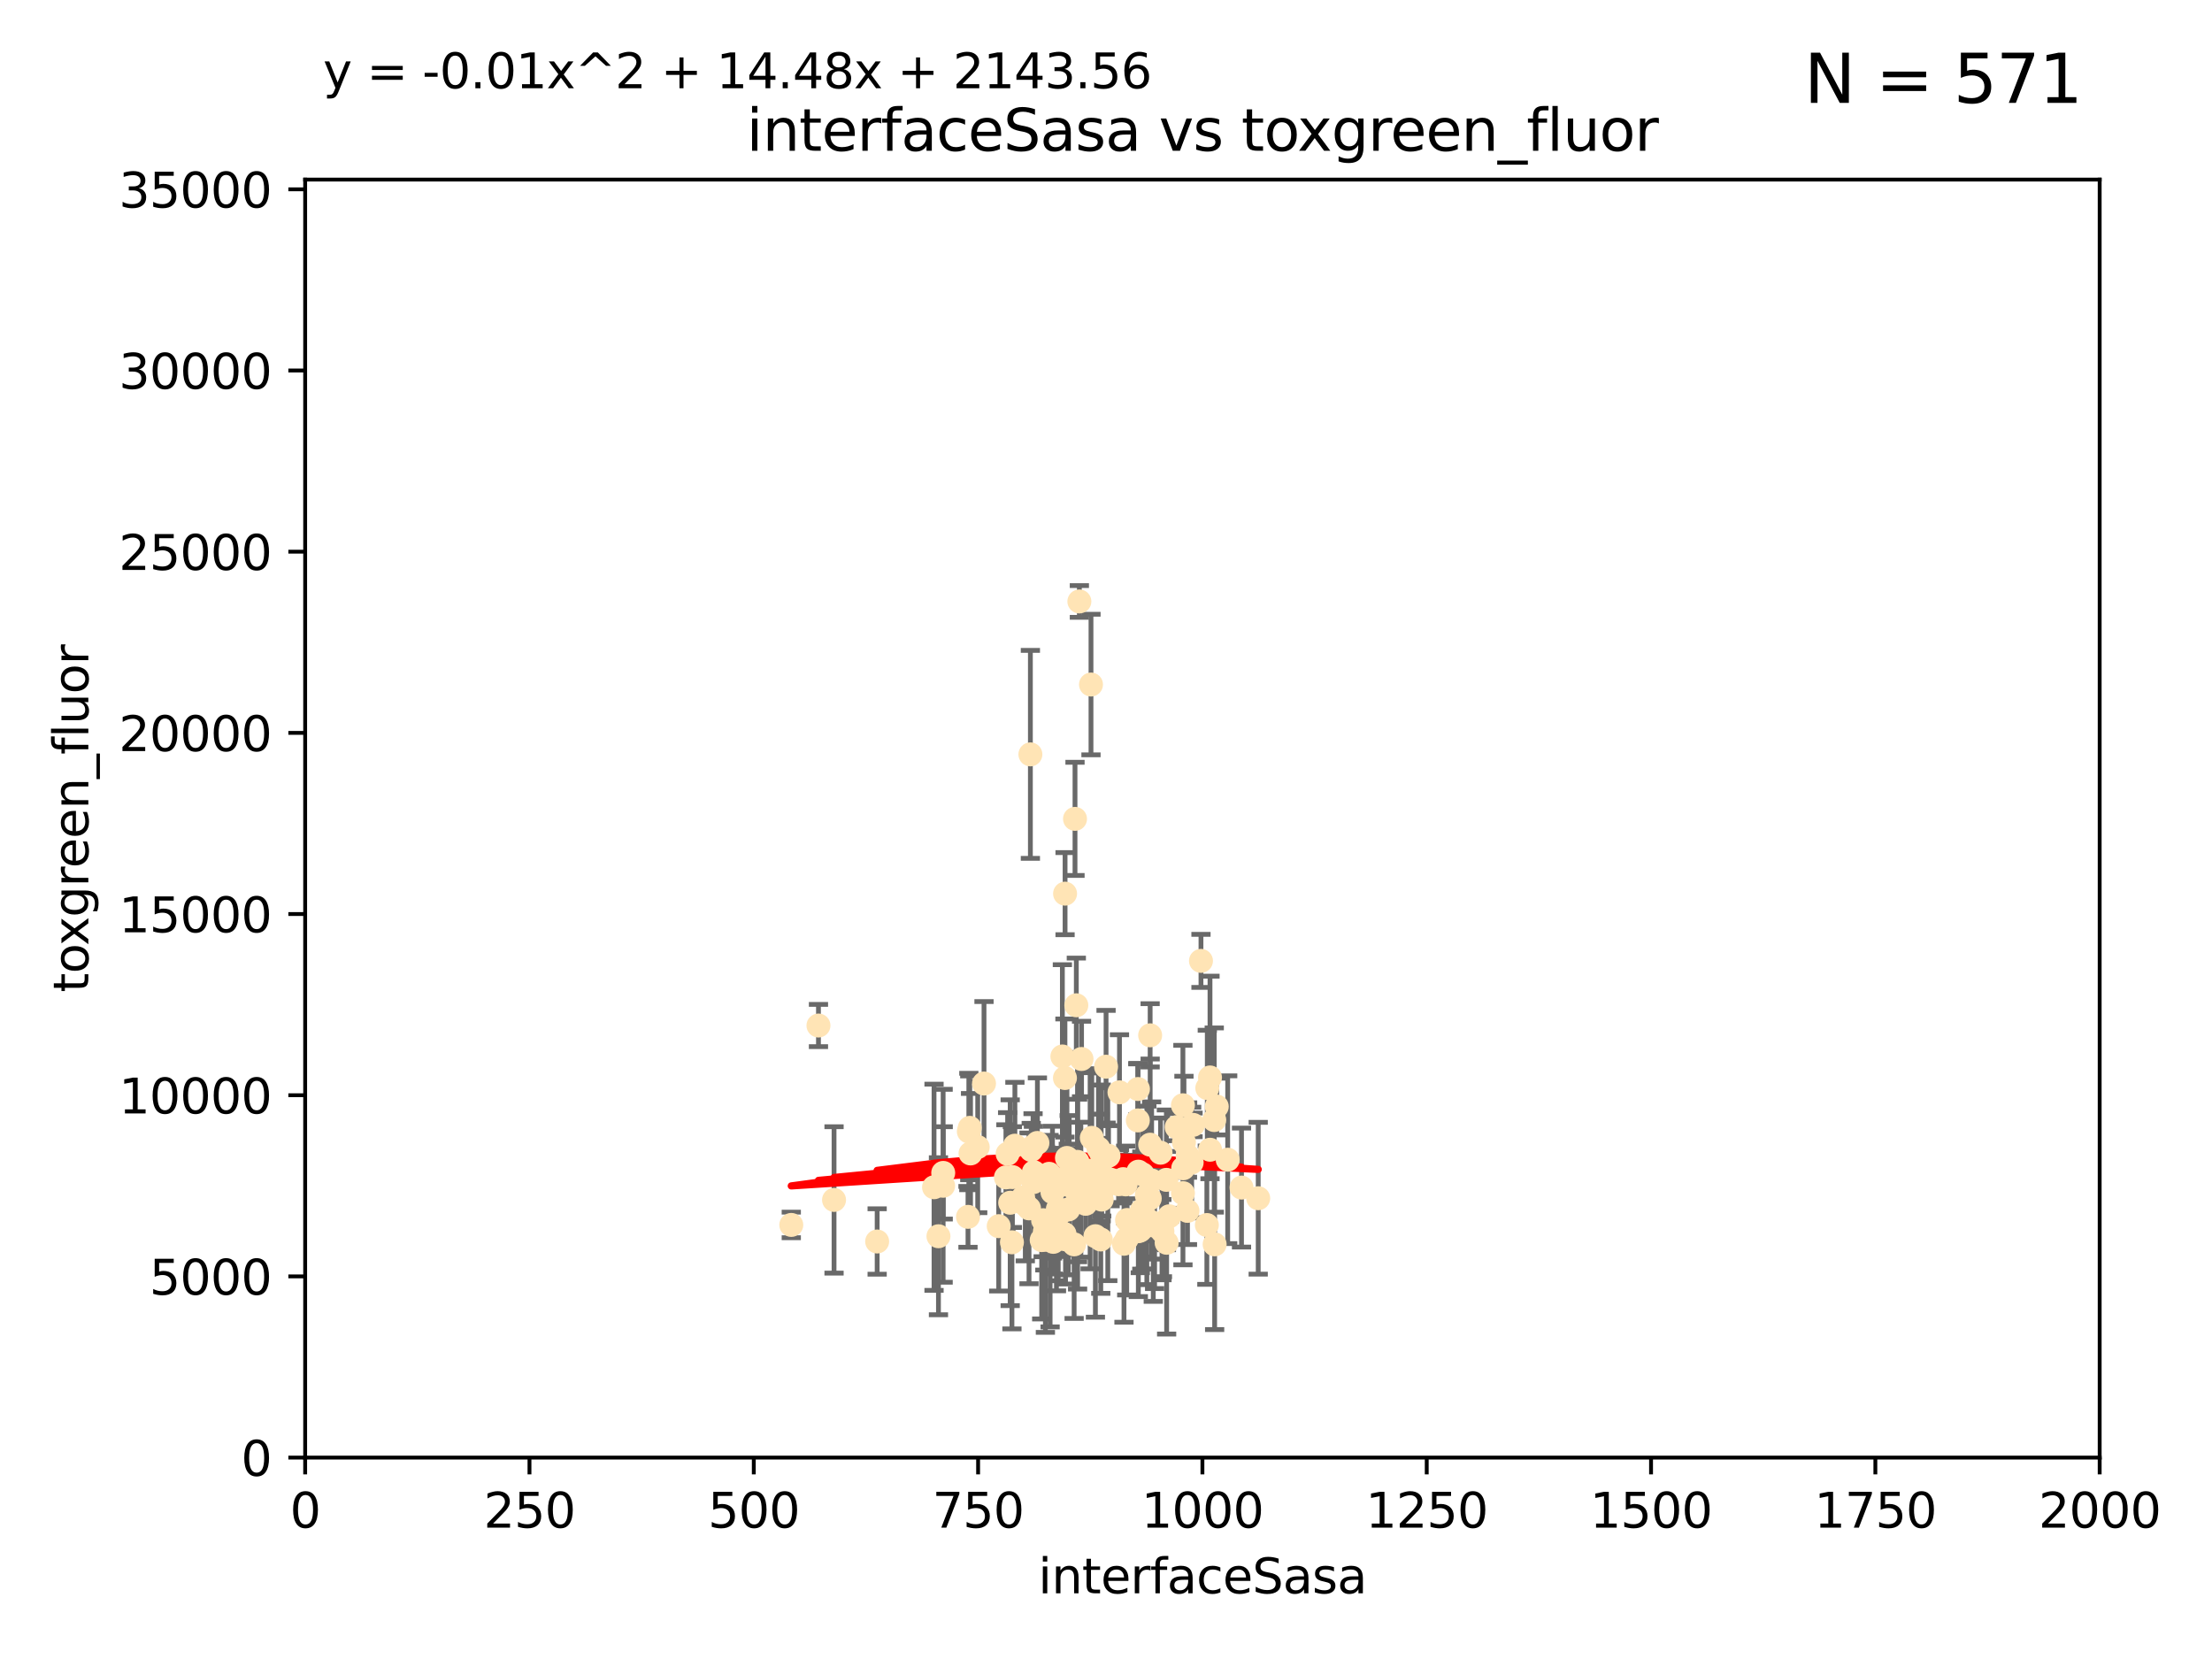 <?xml version="1.0" encoding="utf-8" standalone="no"?>
<!DOCTYPE svg PUBLIC "-//W3C//DTD SVG 1.1//EN"
  "http://www.w3.org/Graphics/SVG/1.1/DTD/svg11.dtd">
<svg xmlns:xlink="http://www.w3.org/1999/xlink" width="460.8pt" height="345.6pt" viewBox="0 0 460.8 345.6" xmlns="http://www.w3.org/2000/svg" version="1.1">
 <defs>
  <style type="text/css">*{stroke-linejoin: round; stroke-linecap: butt}</style>
 </defs>
 <g id="figure_1">
  <g id="patch_1">
   <path d="M 0 345.6 
L 460.8 345.6 
L 460.8 0 
L 0 0 
z
" style="fill: #ffffff"/>
  </g>
  <g id="axes_1">
   <g id="patch_2">
    <path d="M 63.571 303.64 
L 437.4 303.64 
L 437.4 37.411 
L 63.571 37.411 
z
" style="fill: #ffffff"/>
   </g>
   <g id="PathCollection_1">
    <defs>
     <path id="mfad510a259" d="M 0 1.118 
C 0.297 1.118 0.581 1 0.791 0.791 
C 1 0.581 1.118 0.297 1.118 0 
C 1.118 -0.297 1 -0.581 0.791 -0.791 
C 0.581 -1 0.297 -1.118 0 -1.118 
C -0.297 -1.118 -0.581 -1 -0.791 -0.791 
C -1 -0.581 -1.118 -0.297 -1.118 0 
C -1.118 0.297 -1 0.581 -0.791 0.791 
C -0.581 1 -0.297 1.118 0 1.118 
z
" style="stroke: #ffe4b5"/>
    </defs>
    <g clip-path="url(#p83b7c0147f)">
     <use xlink:href="#mfad510a259" x="253.473" y="230.512" style="fill: #ffe4b5; stroke: #ffe4b5"/>
     <use xlink:href="#mfad510a259" x="224.852" y="125.293" style="fill: #ffe4b5; stroke: #ffe4b5"/>
     <use xlink:href="#mfad510a259" x="252.951" y="233.326" style="fill: #ffe4b5; stroke: #ffe4b5"/>
     <use xlink:href="#mfad510a259" x="227.273" y="142.599" style="fill: #ffe4b5; stroke: #ffe4b5"/>
     <use xlink:href="#mfad510a259" x="228.667" y="246.513" style="fill: #ffe4b5; stroke: #ffe4b5"/>
     <use xlink:href="#mfad510a259" x="234.146" y="259.1" style="fill: #ffe4b5; stroke: #ffe4b5"/>
     <use xlink:href="#mfad510a259" x="242.065" y="255.191" style="fill: #ffe4b5; stroke: #ffe4b5"/>
     <use xlink:href="#mfad510a259" x="247.374" y="252.25" style="fill: #ffe4b5; stroke: #ffe4b5"/>
     <use xlink:href="#mfad510a259" x="238.555" y="253.578" style="fill: #ffe4b5; stroke: #ffe4b5"/>
     <use xlink:href="#mfad510a259" x="239.596" y="215.675" style="fill: #ffe4b5; stroke: #ffe4b5"/>
     <use xlink:href="#mfad510a259" x="224.217" y="209.418" style="fill: #ffe4b5; stroke: #ffe4b5"/>
     <use xlink:href="#mfad510a259" x="250.185" y="200.169" style="fill: #ffe4b5; stroke: #ffe4b5"/>
     <use xlink:href="#mfad510a259" x="240.248" y="254.736" style="fill: #ffe4b5; stroke: #ffe4b5"/>
     <use xlink:href="#mfad510a259" x="238.048" y="244.641" style="fill: #ffe4b5; stroke: #ffe4b5"/>
     <use xlink:href="#mfad510a259" x="233.018" y="246.695" style="fill: #ffe4b5; stroke: #ffe4b5"/>
     <use xlink:href="#mfad510a259" x="251.411" y="255.194" style="fill: #ffe4b5; stroke: #ffe4b5"/>
     <use xlink:href="#mfad510a259" x="229.312" y="258.205" style="fill: #ffe4b5; stroke: #ffe4b5"/>
     <use xlink:href="#mfad510a259" x="221.873" y="186.164" style="fill: #ffe4b5; stroke: #ffe4b5"/>
     <use xlink:href="#mfad510a259" x="220.37" y="251.873" style="fill: #ffe4b5; stroke: #ffe4b5"/>
     <use xlink:href="#mfad510a259" x="253.033" y="259.222" style="fill: #ffe4b5; stroke: #ffe4b5"/>
     <use xlink:href="#mfad510a259" x="242.979" y="245.785" style="fill: #ffe4b5; stroke: #ffe4b5"/>
     <use xlink:href="#mfad510a259" x="246.639" y="237.956" style="fill: #ffe4b5; stroke: #ffe4b5"/>
     <use xlink:href="#mfad510a259" x="220.082" y="257.57" style="fill: #ffe4b5; stroke: #ffe4b5"/>
     <use xlink:href="#mfad510a259" x="226.151" y="250.774" style="fill: #ffe4b5; stroke: #ffe4b5"/>
     <use xlink:href="#mfad510a259" x="252.078" y="239.511" style="fill: #ffe4b5; stroke: #ffe4b5"/>
     <use xlink:href="#mfad510a259" x="237.861" y="252.168" style="fill: #ffe4b5; stroke: #ffe4b5"/>
     <use xlink:href="#mfad510a259" x="224.465" y="242.038" style="fill: #ffe4b5; stroke: #ffe4b5"/>
     <use xlink:href="#mfad510a259" x="218.533" y="246.526" style="fill: #ffe4b5; stroke: #ffe4b5"/>
     <use xlink:href="#mfad510a259" x="201.651" y="253.493" style="fill: #ffe4b5; stroke: #ffe4b5"/>
     <use xlink:href="#mfad510a259" x="211.421" y="238.667" style="fill: #ffe4b5; stroke: #ffe4b5"/>
     <use xlink:href="#mfad510a259" x="234.789" y="254.146" style="fill: #ffe4b5; stroke: #ffe4b5"/>
     <use xlink:href="#mfad510a259" x="222.493" y="244.926" style="fill: #ffe4b5; stroke: #ffe4b5"/>
     <use xlink:href="#mfad510a259" x="221.312" y="220.081" style="fill: #ffe4b5; stroke: #ffe4b5"/>
     <use xlink:href="#mfad510a259" x="246.482" y="243.37" style="fill: #ffe4b5; stroke: #ffe4b5"/>
     <use xlink:href="#mfad510a259" x="216.11" y="238.096" style="fill: #ffe4b5; stroke: #ffe4b5"/>
     <use xlink:href="#mfad510a259" x="237.058" y="226.862" style="fill: #ffe4b5; stroke: #ffe4b5"/>
     <use xlink:href="#mfad510a259" x="228.83" y="239.226" style="fill: #ffe4b5; stroke: #ffe4b5"/>
     <use xlink:href="#mfad510a259" x="239.514" y="249.666" style="fill: #ffe4b5; stroke: #ffe4b5"/>
     <use xlink:href="#mfad510a259" x="258.628" y="247.392" style="fill: #ffe4b5; stroke: #ffe4b5"/>
     <use xlink:href="#mfad510a259" x="221.764" y="257.071" style="fill: #ffe4b5; stroke: #ffe4b5"/>
     <use xlink:href="#mfad510a259" x="238.682" y="255.411" style="fill: #ffe4b5; stroke: #ffe4b5"/>
     <use xlink:href="#mfad510a259" x="247.402" y="240.784" style="fill: #ffe4b5; stroke: #ffe4b5"/>
     <use xlink:href="#mfad510a259" x="255.751" y="241.585" style="fill: #ffe4b5; stroke: #ffe4b5"/>
     <use xlink:href="#mfad510a259" x="229.159" y="243.768" style="fill: #ffe4b5; stroke: #ffe4b5"/>
     <use xlink:href="#mfad510a259" x="231.261" y="245.717" style="fill: #ffe4b5; stroke: #ffe4b5"/>
     <use xlink:href="#mfad510a259" x="246.422" y="230.248" style="fill: #ffe4b5; stroke: #ffe4b5"/>
     <use xlink:href="#mfad510a259" x="248.534" y="234.331" style="fill: #ffe4b5; stroke: #ffe4b5"/>
     <use xlink:href="#mfad510a259" x="252.065" y="224.454" style="fill: #ffe4b5; stroke: #ffe4b5"/>
     <use xlink:href="#mfad510a259" x="251.502" y="226.673" style="fill: #ffe4b5; stroke: #ffe4b5"/>
     <use xlink:href="#mfad510a259" x="210.806" y="258.795" style="fill: #ffe4b5; stroke: #ffe4b5"/>
     <use xlink:href="#mfad510a259" x="214.824" y="239.57" style="fill: #ffe4b5; stroke: #ffe4b5"/>
     <use xlink:href="#mfad510a259" x="210.895" y="245.207" style="fill: #ffe4b5; stroke: #ffe4b5"/>
     <use xlink:href="#mfad510a259" x="220.443" y="253.147" style="fill: #ffe4b5; stroke: #ffe4b5"/>
     <use xlink:href="#mfad510a259" x="239.906" y="245.916" style="fill: #ffe4b5; stroke: #ffe4b5"/>
     <use xlink:href="#mfad510a259" x="245.127" y="234.807" style="fill: #ffe4b5; stroke: #ffe4b5"/>
     <use xlink:href="#mfad510a259" x="229.394" y="240.184" style="fill: #ffe4b5; stroke: #ffe4b5"/>
     <use xlink:href="#mfad510a259" x="173.746" y="249.966" style="fill: #ffe4b5; stroke: #ffe4b5"/>
     <use xlink:href="#mfad510a259" x="219.247" y="248.35" style="fill: #ffe4b5; stroke: #ffe4b5"/>
     <use xlink:href="#mfad510a259" x="241.762" y="240.133" style="fill: #ffe4b5; stroke: #ffe4b5"/>
     <use xlink:href="#mfad510a259" x="234.716" y="258.105" style="fill: #ffe4b5; stroke: #ffe4b5"/>
     <use xlink:href="#mfad510a259" x="237.033" y="233.405" style="fill: #ffe4b5; stroke: #ffe4b5"/>
     <use xlink:href="#mfad510a259" x="214.649" y="157.149" style="fill: #ffe4b5; stroke: #ffe4b5"/>
     <use xlink:href="#mfad510a259" x="230.413" y="222.211" style="fill: #ffe4b5; stroke: #ffe4b5"/>
     <use xlink:href="#mfad510a259" x="214.363" y="251.723" style="fill: #ffe4b5; stroke: #ffe4b5"/>
     <use xlink:href="#mfad510a259" x="196.473" y="247.017" style="fill: #ffe4b5; stroke: #ffe4b5"/>
     <use xlink:href="#mfad510a259" x="202.019" y="234.951" style="fill: #ffe4b5; stroke: #ffe4b5"/>
     <use xlink:href="#mfad510a259" x="220.473" y="247.091" style="fill: #ffe4b5; stroke: #ffe4b5"/>
     <use xlink:href="#mfad510a259" x="262.108" y="249.617" style="fill: #ffe4b5; stroke: #ffe4b5"/>
     <use xlink:href="#mfad510a259" x="210.441" y="250.554" style="fill: #ffe4b5; stroke: #ffe4b5"/>
     <use xlink:href="#mfad510a259" x="248.245" y="242.174" style="fill: #ffe4b5; stroke: #ffe4b5"/>
     <use xlink:href="#mfad510a259" x="223.265" y="246.192" style="fill: #ffe4b5; stroke: #ffe4b5"/>
     <use xlink:href="#mfad510a259" x="237.136" y="256.491" style="fill: #ffe4b5; stroke: #ffe4b5"/>
     <use xlink:href="#mfad510a259" x="223.944" y="170.586" style="fill: #ffe4b5; stroke: #ffe4b5"/>
     <use xlink:href="#mfad510a259" x="230.927" y="240.771" style="fill: #ffe4b5; stroke: #ffe4b5"/>
     <use xlink:href="#mfad510a259" x="230.774" y="246.698" style="fill: #ffe4b5; stroke: #ffe4b5"/>
     <use xlink:href="#mfad510a259" x="240.525" y="255.339" style="fill: #ffe4b5; stroke: #ffe4b5"/>
     <use xlink:href="#mfad510a259" x="237.136" y="244.074" style="fill: #ffe4b5; stroke: #ffe4b5"/>
     <use xlink:href="#mfad510a259" x="242.155" y="256.522" style="fill: #ffe4b5; stroke: #ffe4b5"/>
     <use xlink:href="#mfad510a259" x="209.907" y="240.354" style="fill: #ffe4b5; stroke: #ffe4b5"/>
     <use xlink:href="#mfad510a259" x="229.508" y="249.896" style="fill: #ffe4b5; stroke: #ffe4b5"/>
     <use xlink:href="#mfad510a259" x="218.555" y="244.524" style="fill: #ffe4b5; stroke: #ffe4b5"/>
     <use xlink:href="#mfad510a259" x="213.136" y="249.439" style="fill: #ffe4b5; stroke: #ffe4b5"/>
     <use xlink:href="#mfad510a259" x="217.308" y="254.193" style="fill: #ffe4b5; stroke: #ffe4b5"/>
     <use xlink:href="#mfad510a259" x="221.848" y="224.57" style="fill: #ffe4b5; stroke: #ffe4b5"/>
     <use xlink:href="#mfad510a259" x="233.207" y="227.553" style="fill: #ffe4b5; stroke: #ffe4b5"/>
     <use xlink:href="#mfad510a259" x="219.415" y="258.701" style="fill: #ffe4b5; stroke: #ffe4b5"/>
     <use xlink:href="#mfad510a259" x="238.906" y="249.018" style="fill: #ffe4b5; stroke: #ffe4b5"/>
     <use xlink:href="#mfad510a259" x="243.585" y="253.376" style="fill: #ffe4b5; stroke: #ffe4b5"/>
     <use xlink:href="#mfad510a259" x="222.733" y="246.875" style="fill: #ffe4b5; stroke: #ffe4b5"/>
     <use xlink:href="#mfad510a259" x="237.544" y="256.316" style="fill: #ffe4b5; stroke: #ffe4b5"/>
     <use xlink:href="#mfad510a259" x="225.162" y="247.833" style="fill: #ffe4b5; stroke: #ffe4b5"/>
     <use xlink:href="#mfad510a259" x="170.501" y="213.635" style="fill: #ffe4b5; stroke: #ffe4b5"/>
     <use xlink:href="#mfad510a259" x="234.497" y="246.734" style="fill: #ffe4b5; stroke: #ffe4b5"/>
     <use xlink:href="#mfad510a259" x="213.589" y="250.957" style="fill: #ffe4b5; stroke: #ffe4b5"/>
     <use xlink:href="#mfad510a259" x="218.757" y="258.135" style="fill: #ffe4b5; stroke: #ffe4b5"/>
     <use xlink:href="#mfad510a259" x="224.484" y="248.762" style="fill: #ffe4b5; stroke: #ffe4b5"/>
     <use xlink:href="#mfad510a259" x="223.762" y="259.223" style="fill: #ffe4b5; stroke: #ffe4b5"/>
     <use xlink:href="#mfad510a259" x="215.282" y="246.248" style="fill: #ffe4b5; stroke: #ffe4b5"/>
     <use xlink:href="#mfad510a259" x="225.305" y="220.607" style="fill: #ffe4b5; stroke: #ffe4b5"/>
     <use xlink:href="#mfad510a259" x="227.093" y="243.894" style="fill: #ffe4b5; stroke: #ffe4b5"/>
     <use xlink:href="#mfad510a259" x="227.441" y="237.03" style="fill: #ffe4b5; stroke: #ffe4b5"/>
     <use xlink:href="#mfad510a259" x="243.031" y="258.891" style="fill: #ffe4b5; stroke: #ffe4b5"/>
     <use xlink:href="#mfad510a259" x="201.826" y="235.716" style="fill: #ffe4b5; stroke: #ffe4b5"/>
     <use xlink:href="#mfad510a259" x="194.576" y="247.324" style="fill: #ffe4b5; stroke: #ffe4b5"/>
     <use xlink:href="#mfad510a259" x="221.968" y="258.18" style="fill: #ffe4b5; stroke: #ffe4b5"/>
     <use xlink:href="#mfad510a259" x="182.727" y="258.627" style="fill: #ffe4b5; stroke: #ffe4b5"/>
     <use xlink:href="#mfad510a259" x="195.499" y="257.532" style="fill: #ffe4b5; stroke: #ffe4b5"/>
     <use xlink:href="#mfad510a259" x="202.179" y="240.284" style="fill: #ffe4b5; stroke: #ffe4b5"/>
     <use xlink:href="#mfad510a259" x="217.004" y="258.336" style="fill: #ffe4b5; stroke: #ffe4b5"/>
     <use xlink:href="#mfad510a259" x="208.05" y="255.432" style="fill: #ffe4b5; stroke: #ffe4b5"/>
     <use xlink:href="#mfad510a259" x="164.838" y="255.174" style="fill: #ffe4b5; stroke: #ffe4b5"/>
     <use xlink:href="#mfad510a259" x="246.431" y="248.558" style="fill: #ffe4b5; stroke: #ffe4b5"/>
     <use xlink:href="#mfad510a259" x="215.204" y="238.868" style="fill: #ffe4b5; stroke: #ffe4b5"/>
     <use xlink:href="#mfad510a259" x="239.6" y="238.461" style="fill: #ffe4b5; stroke: #ffe4b5"/>
     <use xlink:href="#mfad510a259" x="222.265" y="241.22" style="fill: #ffe4b5; stroke: #ffe4b5"/>
     <use xlink:href="#mfad510a259" x="242.037" y="254.995" style="fill: #ffe4b5; stroke: #ffe4b5"/>
     <use xlink:href="#mfad510a259" x="228.194" y="257.524" style="fill: #ffe4b5; stroke: #ffe4b5"/>
     <use xlink:href="#mfad510a259" x="233.972" y="245.636" style="fill: #ffe4b5; stroke: #ffe4b5"/>
     <use xlink:href="#mfad510a259" x="217.662" y="256.566" style="fill: #ffe4b5; stroke: #ffe4b5"/>
     <use xlink:href="#mfad510a259" x="209.551" y="245.265" style="fill: #ffe4b5; stroke: #ffe4b5"/>
     <use xlink:href="#mfad510a259" x="204.987" y="225.72" style="fill: #ffe4b5; stroke: #ffe4b5"/>
     <use xlink:href="#mfad510a259" x="196.49" y="244.334" style="fill: #ffe4b5; stroke: #ffe4b5"/>
     <use xlink:href="#mfad510a259" x="215.372" y="244.197" style="fill: #ffe4b5; stroke: #ffe4b5"/>
     <use xlink:href="#mfad510a259" x="203.677" y="238.955" style="fill: #ffe4b5; stroke: #ffe4b5"/>
     <use xlink:href="#mfad510a259" x="222.546" y="251.956" style="fill: #ffe4b5; stroke: #ffe4b5"/>
     <use xlink:href="#mfad510a259" x="217.774" y="258.253" style="fill: #ffe4b5; stroke: #ffe4b5"/>
    </g>
   </g>
   <g id="matplotlib.axis_1">
    <g id="xtick_1">
     <g id="line2d_1">
      <defs>
       <path id="mbcfaa64982" d="M 0 0 
L 0 3.5 
" style="stroke: #000000; stroke-width: 0.8"/>
      </defs>
      <g>
       <use xlink:href="#mbcfaa64982" x="63.571" y="303.64" style="stroke: #000000; stroke-width: 0.8"/>
      </g>
     </g>
     <g id="text_1">
      <!-- 0 -->
      <g transform="translate(60.39 318.238)scale(0.1 -0.1)">
       <defs>
        <path id="DejaVuSans-30" d="M 2034 4250 
Q 1547 4250 1301 3770 
Q 1056 3291 1056 2328 
Q 1056 1369 1301 889 
Q 1547 409 2034 409 
Q 2525 409 2770 889 
Q 3016 1369 3016 2328 
Q 3016 3291 2770 3770 
Q 2525 4250 2034 4250 
z
M 2034 4750 
Q 2819 4750 3233 4129 
Q 3647 3509 3647 2328 
Q 3647 1150 3233 529 
Q 2819 -91 2034 -91 
Q 1250 -91 836 529 
Q 422 1150 422 2328 
Q 422 3509 836 4129 
Q 1250 4750 2034 4750 
z
" transform="scale(0.016)"/>
       </defs>
       <use xlink:href="#DejaVuSans-30"/>
      </g>
     </g>
    </g>
    <g id="xtick_2">
     <g id="line2d_2">
      <g>
       <use xlink:href="#mbcfaa64982" x="110.3" y="303.64" style="stroke: #000000; stroke-width: 0.8"/>
      </g>
     </g>
     <g id="text_2">
      <!-- 250 -->
      <g transform="translate(100.756 318.238)scale(0.1 -0.1)">
       <defs>
        <path id="DejaVuSans-32" d="M 1228 531 
L 3431 531 
L 3431 0 
L 469 0 
L 469 531 
Q 828 903 1448 1529 
Q 2069 2156 2228 2338 
Q 2531 2678 2651 2914 
Q 2772 3150 2772 3378 
Q 2772 3750 2511 3984 
Q 2250 4219 1831 4219 
Q 1534 4219 1204 4116 
Q 875 4013 500 3803 
L 500 4441 
Q 881 4594 1212 4672 
Q 1544 4750 1819 4750 
Q 2544 4750 2975 4387 
Q 3406 4025 3406 3419 
Q 3406 3131 3298 2873 
Q 3191 2616 2906 2266 
Q 2828 2175 2409 1742 
Q 1991 1309 1228 531 
z
" transform="scale(0.016)"/>
        <path id="DejaVuSans-35" d="M 691 4666 
L 3169 4666 
L 3169 4134 
L 1269 4134 
L 1269 2991 
Q 1406 3038 1543 3061 
Q 1681 3084 1819 3084 
Q 2600 3084 3056 2656 
Q 3513 2228 3513 1497 
Q 3513 744 3044 326 
Q 2575 -91 1722 -91 
Q 1428 -91 1123 -41 
Q 819 9 494 109 
L 494 744 
Q 775 591 1075 516 
Q 1375 441 1709 441 
Q 2250 441 2565 725 
Q 2881 1009 2881 1497 
Q 2881 1984 2565 2268 
Q 2250 2553 1709 2553 
Q 1456 2553 1204 2497 
Q 953 2441 691 2322 
L 691 4666 
z
" transform="scale(0.016)"/>
       </defs>
       <use xlink:href="#DejaVuSans-32"/>
       <use xlink:href="#DejaVuSans-35" x="63.623"/>
       <use xlink:href="#DejaVuSans-30" x="127.246"/>
      </g>
     </g>
    </g>
    <g id="xtick_3">
     <g id="line2d_3">
      <g>
       <use xlink:href="#mbcfaa64982" x="157.028" y="303.64" style="stroke: #000000; stroke-width: 0.8"/>
      </g>
     </g>
     <g id="text_3">
      <!-- 500 -->
      <g transform="translate(147.485 318.238)scale(0.1 -0.1)">
       <use xlink:href="#DejaVuSans-35"/>
       <use xlink:href="#DejaVuSans-30" x="63.623"/>
       <use xlink:href="#DejaVuSans-30" x="127.246"/>
      </g>
     </g>
    </g>
    <g id="xtick_4">
     <g id="line2d_4">
      <g>
       <use xlink:href="#mbcfaa64982" x="203.757" y="303.64" style="stroke: #000000; stroke-width: 0.8"/>
      </g>
     </g>
     <g id="text_4">
      <!-- 750 -->
      <g transform="translate(194.213 318.238)scale(0.1 -0.1)">
       <defs>
        <path id="DejaVuSans-37" d="M 525 4666 
L 3525 4666 
L 3525 4397 
L 1831 0 
L 1172 0 
L 2766 4134 
L 525 4134 
L 525 4666 
z
" transform="scale(0.016)"/>
       </defs>
       <use xlink:href="#DejaVuSans-37"/>
       <use xlink:href="#DejaVuSans-35" x="63.623"/>
       <use xlink:href="#DejaVuSans-30" x="127.246"/>
      </g>
     </g>
    </g>
    <g id="xtick_5">
     <g id="line2d_5">
      <g>
       <use xlink:href="#mbcfaa64982" x="250.486" y="303.64" style="stroke: #000000; stroke-width: 0.8"/>
      </g>
     </g>
     <g id="text_5">
      <!-- 1000 -->
      <g transform="translate(237.761 318.238)scale(0.1 -0.1)">
       <defs>
        <path id="DejaVuSans-31" d="M 794 531 
L 1825 531 
L 1825 4091 
L 703 3866 
L 703 4441 
L 1819 4666 
L 2450 4666 
L 2450 531 
L 3481 531 
L 3481 0 
L 794 0 
L 794 531 
z
" transform="scale(0.016)"/>
       </defs>
       <use xlink:href="#DejaVuSans-31"/>
       <use xlink:href="#DejaVuSans-30" x="63.623"/>
       <use xlink:href="#DejaVuSans-30" x="127.246"/>
       <use xlink:href="#DejaVuSans-30" x="190.869"/>
      </g>
     </g>
    </g>
    <g id="xtick_6">
     <g id="line2d_6">
      <g>
       <use xlink:href="#mbcfaa64982" x="297.214" y="303.64" style="stroke: #000000; stroke-width: 0.8"/>
      </g>
     </g>
     <g id="text_6">
      <!-- 1250 -->
      <g transform="translate(284.489 318.238)scale(0.1 -0.1)">
       <use xlink:href="#DejaVuSans-31"/>
       <use xlink:href="#DejaVuSans-32" x="63.623"/>
       <use xlink:href="#DejaVuSans-35" x="127.246"/>
       <use xlink:href="#DejaVuSans-30" x="190.869"/>
      </g>
     </g>
    </g>
    <g id="xtick_7">
     <g id="line2d_7">
      <g>
       <use xlink:href="#mbcfaa64982" x="343.943" y="303.64" style="stroke: #000000; stroke-width: 0.8"/>
      </g>
     </g>
     <g id="text_7">
      <!-- 1500 -->
      <g transform="translate(331.218 318.238)scale(0.1 -0.1)">
       <use xlink:href="#DejaVuSans-31"/>
       <use xlink:href="#DejaVuSans-35" x="63.623"/>
       <use xlink:href="#DejaVuSans-30" x="127.246"/>
       <use xlink:href="#DejaVuSans-30" x="190.869"/>
      </g>
     </g>
    </g>
    <g id="xtick_8">
     <g id="line2d_8">
      <g>
       <use xlink:href="#mbcfaa64982" x="390.671" y="303.64" style="stroke: #000000; stroke-width: 0.8"/>
      </g>
     </g>
     <g id="text_8">
      <!-- 1750 -->
      <g transform="translate(377.946 318.238)scale(0.1 -0.1)">
       <use xlink:href="#DejaVuSans-31"/>
       <use xlink:href="#DejaVuSans-37" x="63.623"/>
       <use xlink:href="#DejaVuSans-35" x="127.246"/>
       <use xlink:href="#DejaVuSans-30" x="190.869"/>
      </g>
     </g>
    </g>
    <g id="xtick_9">
     <g id="line2d_9">
      <g>
       <use xlink:href="#mbcfaa64982" x="437.4" y="303.64" style="stroke: #000000; stroke-width: 0.8"/>
      </g>
     </g>
     <g id="text_9">
      <!-- 2000 -->
      <g transform="translate(424.675 318.238)scale(0.1 -0.1)">
       <use xlink:href="#DejaVuSans-32"/>
       <use xlink:href="#DejaVuSans-30" x="63.623"/>
       <use xlink:href="#DejaVuSans-30" x="127.246"/>
       <use xlink:href="#DejaVuSans-30" x="190.869"/>
      </g>
     </g>
    </g>
    <g id="text_10">
     <!-- interfaceSasa -->
     <g transform="translate(216.279 331.917)scale(0.1 -0.1)">
      <defs>
       <path id="DejaVuSans-69" d="M 603 3500 
L 1178 3500 
L 1178 0 
L 603 0 
L 603 3500 
z
M 603 4863 
L 1178 4863 
L 1178 4134 
L 603 4134 
L 603 4863 
z
" transform="scale(0.016)"/>
       <path id="DejaVuSans-6e" d="M 3513 2113 
L 3513 0 
L 2938 0 
L 2938 2094 
Q 2938 2591 2744 2837 
Q 2550 3084 2163 3084 
Q 1697 3084 1428 2787 
Q 1159 2491 1159 1978 
L 1159 0 
L 581 0 
L 581 3500 
L 1159 3500 
L 1159 2956 
Q 1366 3272 1645 3428 
Q 1925 3584 2291 3584 
Q 2894 3584 3203 3211 
Q 3513 2838 3513 2113 
z
" transform="scale(0.016)"/>
       <path id="DejaVuSans-74" d="M 1172 4494 
L 1172 3500 
L 2356 3500 
L 2356 3053 
L 1172 3053 
L 1172 1153 
Q 1172 725 1289 603 
Q 1406 481 1766 481 
L 2356 481 
L 2356 0 
L 1766 0 
Q 1100 0 847 248 
Q 594 497 594 1153 
L 594 3053 
L 172 3053 
L 172 3500 
L 594 3500 
L 594 4494 
L 1172 4494 
z
" transform="scale(0.016)"/>
       <path id="DejaVuSans-65" d="M 3597 1894 
L 3597 1613 
L 953 1613 
Q 991 1019 1311 708 
Q 1631 397 2203 397 
Q 2534 397 2845 478 
Q 3156 559 3463 722 
L 3463 178 
Q 3153 47 2828 -22 
Q 2503 -91 2169 -91 
Q 1331 -91 842 396 
Q 353 884 353 1716 
Q 353 2575 817 3079 
Q 1281 3584 2069 3584 
Q 2775 3584 3186 3129 
Q 3597 2675 3597 1894 
z
M 3022 2063 
Q 3016 2534 2758 2815 
Q 2500 3097 2075 3097 
Q 1594 3097 1305 2825 
Q 1016 2553 972 2059 
L 3022 2063 
z
" transform="scale(0.016)"/>
       <path id="DejaVuSans-72" d="M 2631 2963 
Q 2534 3019 2420 3045 
Q 2306 3072 2169 3072 
Q 1681 3072 1420 2755 
Q 1159 2438 1159 1844 
L 1159 0 
L 581 0 
L 581 3500 
L 1159 3500 
L 1159 2956 
Q 1341 3275 1631 3429 
Q 1922 3584 2338 3584 
Q 2397 3584 2469 3576 
Q 2541 3569 2628 3553 
L 2631 2963 
z
" transform="scale(0.016)"/>
       <path id="DejaVuSans-66" d="M 2375 4863 
L 2375 4384 
L 1825 4384 
Q 1516 4384 1395 4259 
Q 1275 4134 1275 3809 
L 1275 3500 
L 2222 3500 
L 2222 3053 
L 1275 3053 
L 1275 0 
L 697 0 
L 697 3053 
L 147 3053 
L 147 3500 
L 697 3500 
L 697 3744 
Q 697 4328 969 4595 
Q 1241 4863 1831 4863 
L 2375 4863 
z
" transform="scale(0.016)"/>
       <path id="DejaVuSans-61" d="M 2194 1759 
Q 1497 1759 1228 1600 
Q 959 1441 959 1056 
Q 959 750 1161 570 
Q 1363 391 1709 391 
Q 2188 391 2477 730 
Q 2766 1069 2766 1631 
L 2766 1759 
L 2194 1759 
z
M 3341 1997 
L 3341 0 
L 2766 0 
L 2766 531 
Q 2569 213 2275 61 
Q 1981 -91 1556 -91 
Q 1019 -91 701 211 
Q 384 513 384 1019 
Q 384 1609 779 1909 
Q 1175 2209 1959 2209 
L 2766 2209 
L 2766 2266 
Q 2766 2663 2505 2880 
Q 2244 3097 1772 3097 
Q 1472 3097 1187 3025 
Q 903 2953 641 2809 
L 641 3341 
Q 956 3463 1253 3523 
Q 1550 3584 1831 3584 
Q 2591 3584 2966 3190 
Q 3341 2797 3341 1997 
z
" transform="scale(0.016)"/>
       <path id="DejaVuSans-63" d="M 3122 3366 
L 3122 2828 
Q 2878 2963 2633 3030 
Q 2388 3097 2138 3097 
Q 1578 3097 1268 2742 
Q 959 2388 959 1747 
Q 959 1106 1268 751 
Q 1578 397 2138 397 
Q 2388 397 2633 464 
Q 2878 531 3122 666 
L 3122 134 
Q 2881 22 2623 -34 
Q 2366 -91 2075 -91 
Q 1284 -91 818 406 
Q 353 903 353 1747 
Q 353 2603 823 3093 
Q 1294 3584 2113 3584 
Q 2378 3584 2631 3529 
Q 2884 3475 3122 3366 
z
" transform="scale(0.016)"/>
       <path id="DejaVuSans-53" d="M 3425 4513 
L 3425 3897 
Q 3066 4069 2747 4153 
Q 2428 4238 2131 4238 
Q 1616 4238 1336 4038 
Q 1056 3838 1056 3469 
Q 1056 3159 1242 3001 
Q 1428 2844 1947 2747 
L 2328 2669 
Q 3034 2534 3370 2195 
Q 3706 1856 3706 1288 
Q 3706 609 3251 259 
Q 2797 -91 1919 -91 
Q 1588 -91 1214 -16 
Q 841 59 441 206 
L 441 856 
Q 825 641 1194 531 
Q 1563 422 1919 422 
Q 2459 422 2753 634 
Q 3047 847 3047 1241 
Q 3047 1584 2836 1778 
Q 2625 1972 2144 2069 
L 1759 2144 
Q 1053 2284 737 2584 
Q 422 2884 422 3419 
Q 422 4038 858 4394 
Q 1294 4750 2059 4750 
Q 2388 4750 2728 4690 
Q 3069 4631 3425 4513 
z
" transform="scale(0.016)"/>
       <path id="DejaVuSans-73" d="M 2834 3397 
L 2834 2853 
Q 2591 2978 2328 3040 
Q 2066 3103 1784 3103 
Q 1356 3103 1142 2972 
Q 928 2841 928 2578 
Q 928 2378 1081 2264 
Q 1234 2150 1697 2047 
L 1894 2003 
Q 2506 1872 2764 1633 
Q 3022 1394 3022 966 
Q 3022 478 2636 193 
Q 2250 -91 1575 -91 
Q 1294 -91 989 -36 
Q 684 19 347 128 
L 347 722 
Q 666 556 975 473 
Q 1284 391 1588 391 
Q 1994 391 2212 530 
Q 2431 669 2431 922 
Q 2431 1156 2273 1281 
Q 2116 1406 1581 1522 
L 1381 1569 
Q 847 1681 609 1914 
Q 372 2147 372 2553 
Q 372 3047 722 3315 
Q 1072 3584 1716 3584 
Q 2034 3584 2315 3537 
Q 2597 3491 2834 3397 
z
" transform="scale(0.016)"/>
      </defs>
      <use xlink:href="#DejaVuSans-69"/>
      <use xlink:href="#DejaVuSans-6e" x="27.783"/>
      <use xlink:href="#DejaVuSans-74" x="91.162"/>
      <use xlink:href="#DejaVuSans-65" x="130.371"/>
      <use xlink:href="#DejaVuSans-72" x="191.895"/>
      <use xlink:href="#DejaVuSans-66" x="233.008"/>
      <use xlink:href="#DejaVuSans-61" x="268.213"/>
      <use xlink:href="#DejaVuSans-63" x="329.492"/>
      <use xlink:href="#DejaVuSans-65" x="384.473"/>
      <use xlink:href="#DejaVuSans-53" x="445.996"/>
      <use xlink:href="#DejaVuSans-61" x="509.473"/>
      <use xlink:href="#DejaVuSans-73" x="570.752"/>
      <use xlink:href="#DejaVuSans-61" x="622.852"/>
     </g>
    </g>
   </g>
   <g id="matplotlib.axis_2">
    <g id="ytick_1">
     <g id="line2d_10">
      <defs>
       <path id="mc66a62f8ee" d="M 0 0 
L -3.5 0 
" style="stroke: #000000; stroke-width: 0.8"/>
      </defs>
      <g>
       <use xlink:href="#mc66a62f8ee" x="63.571" y="303.64" style="stroke: #000000; stroke-width: 0.8"/>
      </g>
     </g>
     <g id="text_11">
      <!-- 0 -->
      <g transform="translate(50.209 307.439)scale(0.1 -0.1)">
       <use xlink:href="#DejaVuSans-30"/>
      </g>
     </g>
    </g>
    <g id="ytick_2">
     <g id="line2d_11">
      <g>
       <use xlink:href="#mc66a62f8ee" x="63.571" y="265.897" style="stroke: #000000; stroke-width: 0.8"/>
      </g>
     </g>
     <g id="text_12">
      <!-- 5000 -->
      <g transform="translate(31.121 269.696)scale(0.1 -0.1)">
       <use xlink:href="#DejaVuSans-35"/>
       <use xlink:href="#DejaVuSans-30" x="63.623"/>
       <use xlink:href="#DejaVuSans-30" x="127.246"/>
       <use xlink:href="#DejaVuSans-30" x="190.869"/>
      </g>
     </g>
    </g>
    <g id="ytick_3">
     <g id="line2d_12">
      <g>
       <use xlink:href="#mc66a62f8ee" x="63.571" y="228.154" style="stroke: #000000; stroke-width: 0.8"/>
      </g>
     </g>
     <g id="text_13">
      <!-- 10000 -->
      <g transform="translate(24.759 231.953)scale(0.1 -0.1)">
       <use xlink:href="#DejaVuSans-31"/>
       <use xlink:href="#DejaVuSans-30" x="63.623"/>
       <use xlink:href="#DejaVuSans-30" x="127.246"/>
       <use xlink:href="#DejaVuSans-30" x="190.869"/>
       <use xlink:href="#DejaVuSans-30" x="254.492"/>
      </g>
     </g>
    </g>
    <g id="ytick_4">
     <g id="line2d_13">
      <g>
       <use xlink:href="#mc66a62f8ee" x="63.571" y="190.411" style="stroke: #000000; stroke-width: 0.8"/>
      </g>
     </g>
     <g id="text_14">
      <!-- 15000 -->
      <g transform="translate(24.759 194.21)scale(0.1 -0.1)">
       <use xlink:href="#DejaVuSans-31"/>
       <use xlink:href="#DejaVuSans-35" x="63.623"/>
       <use xlink:href="#DejaVuSans-30" x="127.246"/>
       <use xlink:href="#DejaVuSans-30" x="190.869"/>
       <use xlink:href="#DejaVuSans-30" x="254.492"/>
      </g>
     </g>
    </g>
    <g id="ytick_5">
     <g id="line2d_14">
      <g>
       <use xlink:href="#mc66a62f8ee" x="63.571" y="152.668" style="stroke: #000000; stroke-width: 0.8"/>
      </g>
     </g>
     <g id="text_15">
      <!-- 20000 -->
      <g transform="translate(24.759 156.467)scale(0.1 -0.1)">
       <use xlink:href="#DejaVuSans-32"/>
       <use xlink:href="#DejaVuSans-30" x="63.623"/>
       <use xlink:href="#DejaVuSans-30" x="127.246"/>
       <use xlink:href="#DejaVuSans-30" x="190.869"/>
       <use xlink:href="#DejaVuSans-30" x="254.492"/>
      </g>
     </g>
    </g>
    <g id="ytick_6">
     <g id="line2d_15">
      <g>
       <use xlink:href="#mc66a62f8ee" x="63.571" y="114.925" style="stroke: #000000; stroke-width: 0.8"/>
      </g>
     </g>
     <g id="text_16">
      <!-- 25000 -->
      <g transform="translate(24.759 118.724)scale(0.1 -0.1)">
       <use xlink:href="#DejaVuSans-32"/>
       <use xlink:href="#DejaVuSans-35" x="63.623"/>
       <use xlink:href="#DejaVuSans-30" x="127.246"/>
       <use xlink:href="#DejaVuSans-30" x="190.869"/>
       <use xlink:href="#DejaVuSans-30" x="254.492"/>
      </g>
     </g>
    </g>
    <g id="ytick_7">
     <g id="line2d_16">
      <g>
       <use xlink:href="#mc66a62f8ee" x="63.571" y="77.181" style="stroke: #000000; stroke-width: 0.8"/>
      </g>
     </g>
     <g id="text_17">
      <!-- 30000 -->
      <g transform="translate(24.759 80.981)scale(0.1 -0.1)">
       <defs>
        <path id="DejaVuSans-33" d="M 2597 2516 
Q 3050 2419 3304 2112 
Q 3559 1806 3559 1356 
Q 3559 666 3084 287 
Q 2609 -91 1734 -91 
Q 1441 -91 1130 -33 
Q 819 25 488 141 
L 488 750 
Q 750 597 1062 519 
Q 1375 441 1716 441 
Q 2309 441 2620 675 
Q 2931 909 2931 1356 
Q 2931 1769 2642 2001 
Q 2353 2234 1838 2234 
L 1294 2234 
L 1294 2753 
L 1863 2753 
Q 2328 2753 2575 2939 
Q 2822 3125 2822 3475 
Q 2822 3834 2567 4026 
Q 2313 4219 1838 4219 
Q 1578 4219 1281 4162 
Q 984 4106 628 3988 
L 628 4550 
Q 988 4650 1302 4700 
Q 1616 4750 1894 4750 
Q 2613 4750 3031 4423 
Q 3450 4097 3450 3541 
Q 3450 3153 3228 2886 
Q 3006 2619 2597 2516 
z
" transform="scale(0.016)"/>
       </defs>
       <use xlink:href="#DejaVuSans-33"/>
       <use xlink:href="#DejaVuSans-30" x="63.623"/>
       <use xlink:href="#DejaVuSans-30" x="127.246"/>
       <use xlink:href="#DejaVuSans-30" x="190.869"/>
       <use xlink:href="#DejaVuSans-30" x="254.492"/>
      </g>
     </g>
    </g>
    <g id="ytick_8">
     <g id="line2d_17">
      <g>
       <use xlink:href="#mc66a62f8ee" x="63.571" y="39.438" style="stroke: #000000; stroke-width: 0.8"/>
      </g>
     </g>
     <g id="text_18">
      <!-- 35000 -->
      <g transform="translate(24.759 43.238)scale(0.1 -0.1)">
       <use xlink:href="#DejaVuSans-33"/>
       <use xlink:href="#DejaVuSans-35" x="63.623"/>
       <use xlink:href="#DejaVuSans-30" x="127.246"/>
       <use xlink:href="#DejaVuSans-30" x="190.869"/>
       <use xlink:href="#DejaVuSans-30" x="254.492"/>
      </g>
     </g>
    </g>
    <g id="text_19">
     <!-- toxgreen_fluor -->
     <g transform="translate(18.401 206.72)rotate(-90)scale(0.1 -0.1)">
      <defs>
       <path id="DejaVuSans-6f" d="M 1959 3097 
Q 1497 3097 1228 2736 
Q 959 2375 959 1747 
Q 959 1119 1226 758 
Q 1494 397 1959 397 
Q 2419 397 2687 759 
Q 2956 1122 2956 1747 
Q 2956 2369 2687 2733 
Q 2419 3097 1959 3097 
z
M 1959 3584 
Q 2709 3584 3137 3096 
Q 3566 2609 3566 1747 
Q 3566 888 3137 398 
Q 2709 -91 1959 -91 
Q 1206 -91 779 398 
Q 353 888 353 1747 
Q 353 2609 779 3096 
Q 1206 3584 1959 3584 
z
" transform="scale(0.016)"/>
       <path id="DejaVuSans-78" d="M 3513 3500 
L 2247 1797 
L 3578 0 
L 2900 0 
L 1881 1375 
L 863 0 
L 184 0 
L 1544 1831 
L 300 3500 
L 978 3500 
L 1906 2253 
L 2834 3500 
L 3513 3500 
z
" transform="scale(0.016)"/>
       <path id="DejaVuSans-67" d="M 2906 1791 
Q 2906 2416 2648 2759 
Q 2391 3103 1925 3103 
Q 1463 3103 1205 2759 
Q 947 2416 947 1791 
Q 947 1169 1205 825 
Q 1463 481 1925 481 
Q 2391 481 2648 825 
Q 2906 1169 2906 1791 
z
M 3481 434 
Q 3481 -459 3084 -895 
Q 2688 -1331 1869 -1331 
Q 1566 -1331 1297 -1286 
Q 1028 -1241 775 -1147 
L 775 -588 
Q 1028 -725 1275 -790 
Q 1522 -856 1778 -856 
Q 2344 -856 2625 -561 
Q 2906 -266 2906 331 
L 2906 616 
Q 2728 306 2450 153 
Q 2172 0 1784 0 
Q 1141 0 747 490 
Q 353 981 353 1791 
Q 353 2603 747 3093 
Q 1141 3584 1784 3584 
Q 2172 3584 2450 3431 
Q 2728 3278 2906 2969 
L 2906 3500 
L 3481 3500 
L 3481 434 
z
" transform="scale(0.016)"/>
       <path id="DejaVuSans-5f" d="M 3263 -1063 
L 3263 -1509 
L -63 -1509 
L -63 -1063 
L 3263 -1063 
z
" transform="scale(0.016)"/>
       <path id="DejaVuSans-6c" d="M 603 4863 
L 1178 4863 
L 1178 0 
L 603 0 
L 603 4863 
z
" transform="scale(0.016)"/>
       <path id="DejaVuSans-75" d="M 544 1381 
L 544 3500 
L 1119 3500 
L 1119 1403 
Q 1119 906 1312 657 
Q 1506 409 1894 409 
Q 2359 409 2629 706 
Q 2900 1003 2900 1516 
L 2900 3500 
L 3475 3500 
L 3475 0 
L 2900 0 
L 2900 538 
Q 2691 219 2414 64 
Q 2138 -91 1772 -91 
Q 1169 -91 856 284 
Q 544 659 544 1381 
z
M 1991 3584 
L 1991 3584 
z
" transform="scale(0.016)"/>
      </defs>
      <use xlink:href="#DejaVuSans-74"/>
      <use xlink:href="#DejaVuSans-6f" x="39.209"/>
      <use xlink:href="#DejaVuSans-78" x="97.266"/>
      <use xlink:href="#DejaVuSans-67" x="156.445"/>
      <use xlink:href="#DejaVuSans-72" x="219.922"/>
      <use xlink:href="#DejaVuSans-65" x="258.785"/>
      <use xlink:href="#DejaVuSans-65" x="320.309"/>
      <use xlink:href="#DejaVuSans-6e" x="381.832"/>
      <use xlink:href="#DejaVuSans-5f" x="445.211"/>
      <use xlink:href="#DejaVuSans-66" x="495.211"/>
      <use xlink:href="#DejaVuSans-6c" x="530.416"/>
      <use xlink:href="#DejaVuSans-75" x="558.199"/>
      <use xlink:href="#DejaVuSans-6f" x="621.578"/>
      <use xlink:href="#DejaVuSans-72" x="682.76"/>
     </g>
    </g>
   </g>
   <g id="LineCollection_1">
    <path d="M 253.473 236.426 
L 253.473 224.599 
" clip-path="url(#p83b7c0147f)" style="fill: none; stroke: #696969"/>
    <path d="M 224.852 128.597 
L 224.852 121.989 
" clip-path="url(#p83b7c0147f)" style="fill: none; stroke: #696969"/>
    <path d="M 252.951 252.512 
L 252.951 214.14 
" clip-path="url(#p83b7c0147f)" style="fill: none; stroke: #696969"/>
    <path d="M 227.273 157.242 
L 227.273 127.957 
" clip-path="url(#p83b7c0147f)" style="fill: none; stroke: #696969"/>
    <path d="M 228.667 255.88 
L 228.667 237.147 
" clip-path="url(#p83b7c0147f)" style="fill: none; stroke: #696969"/>
    <path d="M 234.146 275.444 
L 234.146 242.756 
" clip-path="url(#p83b7c0147f)" style="fill: none; stroke: #696969"/>
    <path d="M 242.065 266.608 
L 242.065 243.775 
" clip-path="url(#p83b7c0147f)" style="fill: none; stroke: #696969"/>
    <path d="M 247.374 259.258 
L 247.374 245.242 
" clip-path="url(#p83b7c0147f)" style="fill: none; stroke: #696969"/>
    <path d="M 238.555 264.386 
L 238.555 242.77 
" clip-path="url(#p83b7c0147f)" style="fill: none; stroke: #696969"/>
    <path d="M 239.596 222.264 
L 239.596 209.086 
" clip-path="url(#p83b7c0147f)" style="fill: none; stroke: #696969"/>
    <path d="M 224.217 219.25 
L 224.217 199.587 
" clip-path="url(#p83b7c0147f)" style="fill: none; stroke: #696969"/>
    <path d="M 250.185 205.695 
L 250.185 194.642 
" clip-path="url(#p83b7c0147f)" style="fill: none; stroke: #696969"/>
    <path d="M 240.248 271.106 
L 240.248 238.366 
" clip-path="url(#p83b7c0147f)" style="fill: none; stroke: #696969"/>
    <path d="M 238.048 255.534 
L 238.048 233.749 
" clip-path="url(#p83b7c0147f)" style="fill: none; stroke: #696969"/>
    <path d="M 233.018 250.509 
L 233.018 242.881 
" clip-path="url(#p83b7c0147f)" style="fill: none; stroke: #696969"/>
    <path d="M 251.411 267.551 
L 251.411 242.837 
" clip-path="url(#p83b7c0147f)" style="fill: none; stroke: #696969"/>
    <path d="M 229.312 269.425 
L 229.312 246.985 
" clip-path="url(#p83b7c0147f)" style="fill: none; stroke: #696969"/>
    <path d="M 221.873 194.716 
L 221.873 177.611 
" clip-path="url(#p83b7c0147f)" style="fill: none; stroke: #696969"/>
    <path d="M 220.37 261.757 
L 220.37 241.99 
" clip-path="url(#p83b7c0147f)" style="fill: none; stroke: #696969"/>
    <path d="M 253.033 276.97 
L 253.033 241.474 
" clip-path="url(#p83b7c0147f)" style="fill: none; stroke: #696969"/>
    <path d="M 242.979 260.341 
L 242.979 231.229 
" clip-path="url(#p83b7c0147f)" style="fill: none; stroke: #696969"/>
    <path d="M 246.639 251.711 
L 246.639 224.2 
" clip-path="url(#p83b7c0147f)" style="fill: none; stroke: #696969"/>
    <path d="M 220.082 268.903 
L 220.082 246.237 
" clip-path="url(#p83b7c0147f)" style="fill: none; stroke: #696969"/>
    <path d="M 226.151 257.283 
L 226.151 244.264 
" clip-path="url(#p83b7c0147f)" style="fill: none; stroke: #696969"/>
    <path d="M 252.078 239.932 
L 252.078 239.091 
" clip-path="url(#p83b7c0147f)" style="fill: none; stroke: #696969"/>
    <path d="M 237.861 264.37 
L 237.861 239.965 
" clip-path="url(#p83b7c0147f)" style="fill: none; stroke: #696969"/>
    <path d="M 224.465 262.845 
L 224.465 221.231 
" clip-path="url(#p83b7c0147f)" style="fill: none; stroke: #696969"/>
    <path d="M 218.533 256.54 
L 218.533 236.513 
" clip-path="url(#p83b7c0147f)" style="fill: none; stroke: #696969"/>
    <path d="M 201.651 259.828 
L 201.651 247.157 
" clip-path="url(#p83b7c0147f)" style="fill: none; stroke: #696969"/>
    <path d="M 211.421 251.868 
L 211.421 225.466 
" clip-path="url(#p83b7c0147f)" style="fill: none; stroke: #696969"/>
    <path d="M 234.789 258.565 
L 234.789 249.727 
" clip-path="url(#p83b7c0147f)" style="fill: none; stroke: #696969"/>
    <path d="M 222.493 247.692 
L 222.493 242.16 
" clip-path="url(#p83b7c0147f)" style="fill: none; stroke: #696969"/>
    <path d="M 221.312 239.201 
L 221.312 200.961 
" clip-path="url(#p83b7c0147f)" style="fill: none; stroke: #696969"/>
    <path d="M 246.482 244.507 
L 246.482 242.233 
" clip-path="url(#p83b7c0147f)" style="fill: none; stroke: #696969"/>
    <path d="M 216.11 251.645 
L 216.11 224.547 
" clip-path="url(#p83b7c0147f)" style="fill: none; stroke: #696969"/>
    <path d="M 237.058 232.203 
L 237.058 221.521 
" clip-path="url(#p83b7c0147f)" style="fill: none; stroke: #696969"/>
    <path d="M 228.83 254.943 
L 228.83 223.509 
" clip-path="url(#p83b7c0147f)" style="fill: none; stroke: #696969"/>
    <path d="M 239.514 258.494 
L 239.514 240.838 
" clip-path="url(#p83b7c0147f)" style="fill: none; stroke: #696969"/>
    <path d="M 258.628 259.786 
L 258.628 234.999 
" clip-path="url(#p83b7c0147f)" style="fill: none; stroke: #696969"/>
    <path d="M 221.764 260.724 
L 221.764 253.419 
" clip-path="url(#p83b7c0147f)" style="fill: none; stroke: #696969"/>
    <path d="M 238.682 261.837 
L 238.682 248.986 
" clip-path="url(#p83b7c0147f)" style="fill: none; stroke: #696969"/>
    <path d="M 247.402 251.834 
L 247.402 229.733 
" clip-path="url(#p83b7c0147f)" style="fill: none; stroke: #696969"/>
    <path d="M 255.751 259.058 
L 255.751 224.112 
" clip-path="url(#p83b7c0147f)" style="fill: none; stroke: #696969"/>
    <path d="M 229.159 255.44 
L 229.159 232.096 
" clip-path="url(#p83b7c0147f)" style="fill: none; stroke: #696969"/>
    <path d="M 231.261 251.194 
L 231.261 240.24 
" clip-path="url(#p83b7c0147f)" style="fill: none; stroke: #696969"/>
    <path d="M 246.422 242.738 
L 246.422 217.759 
" clip-path="url(#p83b7c0147f)" style="fill: none; stroke: #696969"/>
    <path d="M 248.534 236.794 
L 248.534 231.868 
" clip-path="url(#p83b7c0147f)" style="fill: none; stroke: #696969"/>
    <path d="M 252.065 245.552 
L 252.065 203.356 
" clip-path="url(#p83b7c0147f)" style="fill: none; stroke: #696969"/>
    <path d="M 251.502 238.721 
L 251.502 214.624 
" clip-path="url(#p83b7c0147f)" style="fill: none; stroke: #696969"/>
    <path d="M 210.806 276.828 
L 210.806 240.762 
" clip-path="url(#p83b7c0147f)" style="fill: none; stroke: #696969"/>
    <path d="M 214.824 245.135 
L 214.824 234.004 
" clip-path="url(#p83b7c0147f)" style="fill: none; stroke: #696969"/>
    <path d="M 210.895 255.702 
L 210.895 234.711 
" clip-path="url(#p83b7c0147f)" style="fill: none; stroke: #696969"/>
    <path d="M 220.443 266.801 
L 220.443 239.493 
" clip-path="url(#p83b7c0147f)" style="fill: none; stroke: #696969"/>
    <path d="M 239.906 262.289 
L 239.906 229.543 
" clip-path="url(#p83b7c0147f)" style="fill: none; stroke: #696969"/>
    <path d="M 245.127 237.634 
L 245.127 231.981 
" clip-path="url(#p83b7c0147f)" style="fill: none; stroke: #696969"/>
    <path d="M 229.394 254.343 
L 229.394 226.025 
" clip-path="url(#p83b7c0147f)" style="fill: none; stroke: #696969"/>
    <path d="M 173.746 265.213 
L 173.746 234.719 
" clip-path="url(#p83b7c0147f)" style="fill: none; stroke: #696969"/>
    <path d="M 219.247 262.081 
L 219.247 234.618 
" clip-path="url(#p83b7c0147f)" style="fill: none; stroke: #696969"/>
    <path d="M 241.762 247.36 
L 241.762 232.905 
" clip-path="url(#p83b7c0147f)" style="fill: none; stroke: #696969"/>
    <path d="M 234.716 269.761 
L 234.716 246.448 
" clip-path="url(#p83b7c0147f)" style="fill: none; stroke: #696969"/>
    <path d="M 237.033 245.177 
L 237.033 221.633 
" clip-path="url(#p83b7c0147f)" style="fill: none; stroke: #696969"/>
    <path d="M 214.649 178.811 
L 214.649 135.488 
" clip-path="url(#p83b7c0147f)" style="fill: none; stroke: #696969"/>
    <path d="M 230.413 233.941 
L 230.413 210.481 
" clip-path="url(#p83b7c0147f)" style="fill: none; stroke: #696969"/>
    <path d="M 214.363 267.424 
L 214.363 236.021 
" clip-path="url(#p83b7c0147f)" style="fill: none; stroke: #696969"/>
    <path d="M 196.473 267.112 
L 196.473 226.923 
" clip-path="url(#p83b7c0147f)" style="fill: none; stroke: #696969"/>
    <path d="M 202.019 245.763 
L 202.019 224.14 
" clip-path="url(#p83b7c0147f)" style="fill: none; stroke: #696969"/>
    <path d="M 220.473 254.83 
L 220.473 239.352 
" clip-path="url(#p83b7c0147f)" style="fill: none; stroke: #696969"/>
    <path d="M 262.108 265.429 
L 262.108 233.805 
" clip-path="url(#p83b7c0147f)" style="fill: none; stroke: #696969"/>
    <path d="M 210.441 271.991 
L 210.441 229.116 
" clip-path="url(#p83b7c0147f)" style="fill: none; stroke: #696969"/>
    <path d="M 248.245 253.697 
L 248.245 230.651 
" clip-path="url(#p83b7c0147f)" style="fill: none; stroke: #696969"/>
    <path d="M 223.265 253.058 
L 223.265 239.325 
" clip-path="url(#p83b7c0147f)" style="fill: none; stroke: #696969"/>
    <path d="M 237.136 270.103 
L 237.136 242.878 
" clip-path="url(#p83b7c0147f)" style="fill: none; stroke: #696969"/>
    <path d="M 223.944 182.373 
L 223.944 158.798 
" clip-path="url(#p83b7c0147f)" style="fill: none; stroke: #696969"/>
    <path d="M 230.927 247.039 
L 230.927 234.502 
" clip-path="url(#p83b7c0147f)" style="fill: none; stroke: #696969"/>
    <path d="M 230.774 266.779 
L 230.774 226.617 
" clip-path="url(#p83b7c0147f)" style="fill: none; stroke: #696969"/>
    <path d="M 240.525 268.432 
L 240.525 242.246 
" clip-path="url(#p83b7c0147f)" style="fill: none; stroke: #696969"/>
    <path d="M 237.136 247.224 
L 237.136 240.925 
" clip-path="url(#p83b7c0147f)" style="fill: none; stroke: #696969"/>
    <path d="M 242.155 265.958 
L 242.155 247.086 
" clip-path="url(#p83b7c0147f)" style="fill: none; stroke: #696969"/>
    <path d="M 209.907 248.926 
L 209.907 231.783 
" clip-path="url(#p83b7c0147f)" style="fill: none; stroke: #696969"/>
    <path d="M 229.508 253.317 
L 229.508 246.475 
" clip-path="url(#p83b7c0147f)" style="fill: none; stroke: #696969"/>
    <path d="M 218.555 248.284 
L 218.555 240.764 
" clip-path="url(#p83b7c0147f)" style="fill: none; stroke: #696969"/>
    <path d="M 213.136 251.082 
L 213.136 247.796 
" clip-path="url(#p83b7c0147f)" style="fill: none; stroke: #696969"/>
    <path d="M 217.308 261.798 
L 217.308 246.587 
" clip-path="url(#p83b7c0147f)" style="fill: none; stroke: #696969"/>
    <path d="M 221.848 236.869 
L 221.848 212.271 
" clip-path="url(#p83b7c0147f)" style="fill: none; stroke: #696969"/>
    <path d="M 233.207 239.549 
L 233.207 215.557 
" clip-path="url(#p83b7c0147f)" style="fill: none; stroke: #696969"/>
    <path d="M 219.415 265.387 
L 219.415 252.015 
" clip-path="url(#p83b7c0147f)" style="fill: none; stroke: #696969"/>
    <path d="M 238.906 267.609 
L 238.906 230.427 
" clip-path="url(#p83b7c0147f)" style="fill: none; stroke: #696969"/>
    <path d="M 243.585 254.397 
L 243.585 252.356 
" clip-path="url(#p83b7c0147f)" style="fill: none; stroke: #696969"/>
    <path d="M 222.733 261.349 
L 222.733 232.4 
" clip-path="url(#p83b7c0147f)" style="fill: none; stroke: #696969"/>
    <path d="M 237.544 265.132 
L 237.544 247.5 
" clip-path="url(#p83b7c0147f)" style="fill: none; stroke: #696969"/>
    <path d="M 225.162 261.893 
L 225.162 233.773 
" clip-path="url(#p83b7c0147f)" style="fill: none; stroke: #696969"/>
    <path d="M 170.501 218.032 
L 170.501 209.238 
" clip-path="url(#p83b7c0147f)" style="fill: none; stroke: #696969"/>
    <path d="M 234.497 254.719 
L 234.497 238.749 
" clip-path="url(#p83b7c0147f)" style="fill: none; stroke: #696969"/>
    <path d="M 213.589 262.66 
L 213.589 239.253 
" clip-path="url(#p83b7c0147f)" style="fill: none; stroke: #696969"/>
    <path d="M 218.757 276.42 
L 218.757 239.85 
" clip-path="url(#p83b7c0147f)" style="fill: none; stroke: #696969"/>
    <path d="M 224.484 268.53 
L 224.484 228.994 
" clip-path="url(#p83b7c0147f)" style="fill: none; stroke: #696969"/>
    <path d="M 223.762 274.655 
L 223.762 243.79 
" clip-path="url(#p83b7c0147f)" style="fill: none; stroke: #696969"/>
    <path d="M 215.282 257.85 
L 215.282 234.646 
" clip-path="url(#p83b7c0147f)" style="fill: none; stroke: #696969"/>
    <path d="M 225.305 228.47 
L 225.305 212.744 
" clip-path="url(#p83b7c0147f)" style="fill: none; stroke: #696969"/>
    <path d="M 227.093 264.324 
L 227.093 223.463 
" clip-path="url(#p83b7c0147f)" style="fill: none; stroke: #696969"/>
    <path d="M 227.441 251.431 
L 227.441 222.629 
" clip-path="url(#p83b7c0147f)" style="fill: none; stroke: #696969"/>
    <path d="M 243.031 277.904 
L 243.031 239.879 
" clip-path="url(#p83b7c0147f)" style="fill: none; stroke: #696969"/>
    <path d="M 201.826 247.842 
L 201.826 223.589 
" clip-path="url(#p83b7c0147f)" style="fill: none; stroke: #696969"/>
    <path d="M 194.576 268.803 
L 194.576 225.846 
" clip-path="url(#p83b7c0147f)" style="fill: none; stroke: #696969"/>
    <path d="M 221.968 267.48 
L 221.968 248.88 
" clip-path="url(#p83b7c0147f)" style="fill: none; stroke: #696969"/>
    <path d="M 182.727 265.443 
L 182.727 251.811 
" clip-path="url(#p83b7c0147f)" style="fill: none; stroke: #696969"/>
    <path d="M 195.499 273.889 
L 195.499 241.174 
" clip-path="url(#p83b7c0147f)" style="fill: none; stroke: #696969"/>
    <path d="M 202.179 252.781 
L 202.179 227.788 
" clip-path="url(#p83b7c0147f)" style="fill: none; stroke: #696969"/>
    <path d="M 217.004 274.758 
L 217.004 241.915 
" clip-path="url(#p83b7c0147f)" style="fill: none; stroke: #696969"/>
    <path d="M 208.05 268.944 
L 208.05 241.92 
" clip-path="url(#p83b7c0147f)" style="fill: none; stroke: #696969"/>
    <path d="M 164.838 257.838 
L 164.838 252.509 
" clip-path="url(#p83b7c0147f)" style="fill: none; stroke: #696969"/>
    <path d="M 246.431 263.478 
L 246.431 233.639 
" clip-path="url(#p83b7c0147f)" style="fill: none; stroke: #696969"/>
    <path d="M 215.204 245.736 
L 215.204 232 
" clip-path="url(#p83b7c0147f)" style="fill: none; stroke: #696969"/>
    <path d="M 239.6 256.306 
L 239.6 220.615 
" clip-path="url(#p83b7c0147f)" style="fill: none; stroke: #696969"/>
    <path d="M 222.265 258.405 
L 222.265 224.036 
" clip-path="url(#p83b7c0147f)" style="fill: none; stroke: #696969"/>
    <path d="M 242.037 260.116 
L 242.037 249.875 
" clip-path="url(#p83b7c0147f)" style="fill: none; stroke: #696969"/>
    <path d="M 228.194 274.393 
L 228.194 240.654 
" clip-path="url(#p83b7c0147f)" style="fill: none; stroke: #696969"/>
    <path d="M 233.972 250.61 
L 233.972 240.663 
" clip-path="url(#p83b7c0147f)" style="fill: none; stroke: #696969"/>
    <path d="M 217.662 264.57 
L 217.662 248.563 
" clip-path="url(#p83b7c0147f)" style="fill: none; stroke: #696969"/>
    <path d="M 209.551 256.223 
L 209.551 234.307 
" clip-path="url(#p83b7c0147f)" style="fill: none; stroke: #696969"/>
    <path d="M 204.987 242.797 
L 204.987 208.644 
" clip-path="url(#p83b7c0147f)" style="fill: none; stroke: #696969"/>
    <path d="M 196.49 253.949 
L 196.49 234.719 
" clip-path="url(#p83b7c0147f)" style="fill: none; stroke: #696969"/>
    <path d="M 215.372 247.756 
L 215.372 240.638 
" clip-path="url(#p83b7c0147f)" style="fill: none; stroke: #696969"/>
    <path d="M 203.677 252.619 
L 203.677 225.291 
" clip-path="url(#p83b7c0147f)" style="fill: none; stroke: #696969"/>
    <path d="M 222.546 265.567 
L 222.546 238.345 
" clip-path="url(#p83b7c0147f)" style="fill: none; stroke: #696969"/>
    <path d="M 217.774 277.552 
L 217.774 238.955 
" clip-path="url(#p83b7c0147f)" style="fill: none; stroke: #696969"/>
   </g>
   <g id="line2d_18">
    <defs>
     <path id="m47c98b8e9b" d="M 2 0 
L -2 -0 
" style="stroke: #696969"/>
    </defs>
    <g clip-path="url(#p83b7c0147f)">
     <use xlink:href="#m47c98b8e9b" x="253.473" y="236.426" style="fill: #696969; stroke: #696969"/>
     <use xlink:href="#m47c98b8e9b" x="224.852" y="128.597" style="fill: #696969; stroke: #696969"/>
     <use xlink:href="#m47c98b8e9b" x="252.951" y="252.512" style="fill: #696969; stroke: #696969"/>
     <use xlink:href="#m47c98b8e9b" x="227.273" y="157.242" style="fill: #696969; stroke: #696969"/>
     <use xlink:href="#m47c98b8e9b" x="228.667" y="255.88" style="fill: #696969; stroke: #696969"/>
     <use xlink:href="#m47c98b8e9b" x="234.146" y="275.444" style="fill: #696969; stroke: #696969"/>
     <use xlink:href="#m47c98b8e9b" x="242.065" y="266.608" style="fill: #696969; stroke: #696969"/>
     <use xlink:href="#m47c98b8e9b" x="247.374" y="259.258" style="fill: #696969; stroke: #696969"/>
     <use xlink:href="#m47c98b8e9b" x="238.555" y="264.386" style="fill: #696969; stroke: #696969"/>
     <use xlink:href="#m47c98b8e9b" x="239.596" y="222.264" style="fill: #696969; stroke: #696969"/>
     <use xlink:href="#m47c98b8e9b" x="224.217" y="219.25" style="fill: #696969; stroke: #696969"/>
     <use xlink:href="#m47c98b8e9b" x="250.185" y="205.695" style="fill: #696969; stroke: #696969"/>
     <use xlink:href="#m47c98b8e9b" x="240.248" y="271.106" style="fill: #696969; stroke: #696969"/>
     <use xlink:href="#m47c98b8e9b" x="238.048" y="255.534" style="fill: #696969; stroke: #696969"/>
     <use xlink:href="#m47c98b8e9b" x="233.018" y="250.509" style="fill: #696969; stroke: #696969"/>
     <use xlink:href="#m47c98b8e9b" x="251.411" y="267.551" style="fill: #696969; stroke: #696969"/>
     <use xlink:href="#m47c98b8e9b" x="229.312" y="269.425" style="fill: #696969; stroke: #696969"/>
     <use xlink:href="#m47c98b8e9b" x="221.873" y="194.716" style="fill: #696969; stroke: #696969"/>
     <use xlink:href="#m47c98b8e9b" x="220.37" y="261.757" style="fill: #696969; stroke: #696969"/>
     <use xlink:href="#m47c98b8e9b" x="253.033" y="276.97" style="fill: #696969; stroke: #696969"/>
     <use xlink:href="#m47c98b8e9b" x="242.979" y="260.341" style="fill: #696969; stroke: #696969"/>
     <use xlink:href="#m47c98b8e9b" x="246.639" y="251.711" style="fill: #696969; stroke: #696969"/>
     <use xlink:href="#m47c98b8e9b" x="220.082" y="268.903" style="fill: #696969; stroke: #696969"/>
     <use xlink:href="#m47c98b8e9b" x="226.151" y="257.283" style="fill: #696969; stroke: #696969"/>
     <use xlink:href="#m47c98b8e9b" x="252.078" y="239.932" style="fill: #696969; stroke: #696969"/>
     <use xlink:href="#m47c98b8e9b" x="237.861" y="264.37" style="fill: #696969; stroke: #696969"/>
     <use xlink:href="#m47c98b8e9b" x="224.465" y="262.845" style="fill: #696969; stroke: #696969"/>
     <use xlink:href="#m47c98b8e9b" x="218.533" y="256.54" style="fill: #696969; stroke: #696969"/>
     <use xlink:href="#m47c98b8e9b" x="201.651" y="259.828" style="fill: #696969; stroke: #696969"/>
     <use xlink:href="#m47c98b8e9b" x="211.421" y="251.868" style="fill: #696969; stroke: #696969"/>
     <use xlink:href="#m47c98b8e9b" x="234.789" y="258.565" style="fill: #696969; stroke: #696969"/>
     <use xlink:href="#m47c98b8e9b" x="222.493" y="247.692" style="fill: #696969; stroke: #696969"/>
     <use xlink:href="#m47c98b8e9b" x="221.312" y="239.201" style="fill: #696969; stroke: #696969"/>
     <use xlink:href="#m47c98b8e9b" x="246.482" y="244.507" style="fill: #696969; stroke: #696969"/>
     <use xlink:href="#m47c98b8e9b" x="216.11" y="251.645" style="fill: #696969; stroke: #696969"/>
     <use xlink:href="#m47c98b8e9b" x="237.058" y="232.203" style="fill: #696969; stroke: #696969"/>
     <use xlink:href="#m47c98b8e9b" x="228.83" y="254.943" style="fill: #696969; stroke: #696969"/>
     <use xlink:href="#m47c98b8e9b" x="239.514" y="258.494" style="fill: #696969; stroke: #696969"/>
     <use xlink:href="#m47c98b8e9b" x="258.628" y="259.786" style="fill: #696969; stroke: #696969"/>
     <use xlink:href="#m47c98b8e9b" x="221.764" y="260.724" style="fill: #696969; stroke: #696969"/>
     <use xlink:href="#m47c98b8e9b" x="238.682" y="261.837" style="fill: #696969; stroke: #696969"/>
     <use xlink:href="#m47c98b8e9b" x="247.402" y="251.834" style="fill: #696969; stroke: #696969"/>
     <use xlink:href="#m47c98b8e9b" x="255.751" y="259.058" style="fill: #696969; stroke: #696969"/>
     <use xlink:href="#m47c98b8e9b" x="229.159" y="255.44" style="fill: #696969; stroke: #696969"/>
     <use xlink:href="#m47c98b8e9b" x="231.261" y="251.194" style="fill: #696969; stroke: #696969"/>
     <use xlink:href="#m47c98b8e9b" x="246.422" y="242.738" style="fill: #696969; stroke: #696969"/>
     <use xlink:href="#m47c98b8e9b" x="248.534" y="236.794" style="fill: #696969; stroke: #696969"/>
     <use xlink:href="#m47c98b8e9b" x="252.065" y="245.552" style="fill: #696969; stroke: #696969"/>
     <use xlink:href="#m47c98b8e9b" x="251.502" y="238.721" style="fill: #696969; stroke: #696969"/>
     <use xlink:href="#m47c98b8e9b" x="210.806" y="276.828" style="fill: #696969; stroke: #696969"/>
     <use xlink:href="#m47c98b8e9b" x="214.824" y="245.135" style="fill: #696969; stroke: #696969"/>
     <use xlink:href="#m47c98b8e9b" x="210.895" y="255.702" style="fill: #696969; stroke: #696969"/>
     <use xlink:href="#m47c98b8e9b" x="220.443" y="266.801" style="fill: #696969; stroke: #696969"/>
     <use xlink:href="#m47c98b8e9b" x="239.906" y="262.289" style="fill: #696969; stroke: #696969"/>
     <use xlink:href="#m47c98b8e9b" x="245.127" y="237.634" style="fill: #696969; stroke: #696969"/>
     <use xlink:href="#m47c98b8e9b" x="229.394" y="254.343" style="fill: #696969; stroke: #696969"/>
     <use xlink:href="#m47c98b8e9b" x="173.746" y="265.213" style="fill: #696969; stroke: #696969"/>
     <use xlink:href="#m47c98b8e9b" x="219.247" y="262.081" style="fill: #696969; stroke: #696969"/>
     <use xlink:href="#m47c98b8e9b" x="241.762" y="247.36" style="fill: #696969; stroke: #696969"/>
     <use xlink:href="#m47c98b8e9b" x="234.716" y="269.761" style="fill: #696969; stroke: #696969"/>
     <use xlink:href="#m47c98b8e9b" x="237.033" y="245.177" style="fill: #696969; stroke: #696969"/>
     <use xlink:href="#m47c98b8e9b" x="214.649" y="178.811" style="fill: #696969; stroke: #696969"/>
     <use xlink:href="#m47c98b8e9b" x="230.413" y="233.941" style="fill: #696969; stroke: #696969"/>
     <use xlink:href="#m47c98b8e9b" x="214.363" y="267.424" style="fill: #696969; stroke: #696969"/>
     <use xlink:href="#m47c98b8e9b" x="196.473" y="267.112" style="fill: #696969; stroke: #696969"/>
     <use xlink:href="#m47c98b8e9b" x="202.019" y="245.763" style="fill: #696969; stroke: #696969"/>
     <use xlink:href="#m47c98b8e9b" x="220.473" y="254.83" style="fill: #696969; stroke: #696969"/>
     <use xlink:href="#m47c98b8e9b" x="262.108" y="265.429" style="fill: #696969; stroke: #696969"/>
     <use xlink:href="#m47c98b8e9b" x="210.441" y="271.991" style="fill: #696969; stroke: #696969"/>
     <use xlink:href="#m47c98b8e9b" x="248.245" y="253.697" style="fill: #696969; stroke: #696969"/>
     <use xlink:href="#m47c98b8e9b" x="223.265" y="253.058" style="fill: #696969; stroke: #696969"/>
     <use xlink:href="#m47c98b8e9b" x="237.136" y="270.103" style="fill: #696969; stroke: #696969"/>
     <use xlink:href="#m47c98b8e9b" x="223.944" y="182.373" style="fill: #696969; stroke: #696969"/>
     <use xlink:href="#m47c98b8e9b" x="230.927" y="247.039" style="fill: #696969; stroke: #696969"/>
     <use xlink:href="#m47c98b8e9b" x="230.774" y="266.779" style="fill: #696969; stroke: #696969"/>
     <use xlink:href="#m47c98b8e9b" x="240.525" y="268.432" style="fill: #696969; stroke: #696969"/>
     <use xlink:href="#m47c98b8e9b" x="237.136" y="247.224" style="fill: #696969; stroke: #696969"/>
     <use xlink:href="#m47c98b8e9b" x="242.155" y="265.958" style="fill: #696969; stroke: #696969"/>
     <use xlink:href="#m47c98b8e9b" x="209.907" y="248.926" style="fill: #696969; stroke: #696969"/>
     <use xlink:href="#m47c98b8e9b" x="229.508" y="253.317" style="fill: #696969; stroke: #696969"/>
     <use xlink:href="#m47c98b8e9b" x="218.555" y="248.284" style="fill: #696969; stroke: #696969"/>
     <use xlink:href="#m47c98b8e9b" x="213.136" y="251.082" style="fill: #696969; stroke: #696969"/>
     <use xlink:href="#m47c98b8e9b" x="217.308" y="261.798" style="fill: #696969; stroke: #696969"/>
     <use xlink:href="#m47c98b8e9b" x="221.848" y="236.869" style="fill: #696969; stroke: #696969"/>
     <use xlink:href="#m47c98b8e9b" x="233.207" y="239.549" style="fill: #696969; stroke: #696969"/>
     <use xlink:href="#m47c98b8e9b" x="219.415" y="265.387" style="fill: #696969; stroke: #696969"/>
     <use xlink:href="#m47c98b8e9b" x="238.906" y="267.609" style="fill: #696969; stroke: #696969"/>
     <use xlink:href="#m47c98b8e9b" x="243.585" y="254.397" style="fill: #696969; stroke: #696969"/>
     <use xlink:href="#m47c98b8e9b" x="222.733" y="261.349" style="fill: #696969; stroke: #696969"/>
     <use xlink:href="#m47c98b8e9b" x="237.544" y="265.132" style="fill: #696969; stroke: #696969"/>
     <use xlink:href="#m47c98b8e9b" x="225.162" y="261.893" style="fill: #696969; stroke: #696969"/>
     <use xlink:href="#m47c98b8e9b" x="170.501" y="218.032" style="fill: #696969; stroke: #696969"/>
     <use xlink:href="#m47c98b8e9b" x="234.497" y="254.719" style="fill: #696969; stroke: #696969"/>
     <use xlink:href="#m47c98b8e9b" x="213.589" y="262.66" style="fill: #696969; stroke: #696969"/>
     <use xlink:href="#m47c98b8e9b" x="218.757" y="276.42" style="fill: #696969; stroke: #696969"/>
     <use xlink:href="#m47c98b8e9b" x="224.484" y="268.53" style="fill: #696969; stroke: #696969"/>
     <use xlink:href="#m47c98b8e9b" x="223.762" y="274.655" style="fill: #696969; stroke: #696969"/>
     <use xlink:href="#m47c98b8e9b" x="215.282" y="257.85" style="fill: #696969; stroke: #696969"/>
     <use xlink:href="#m47c98b8e9b" x="225.305" y="228.47" style="fill: #696969; stroke: #696969"/>
     <use xlink:href="#m47c98b8e9b" x="227.093" y="264.324" style="fill: #696969; stroke: #696969"/>
     <use xlink:href="#m47c98b8e9b" x="227.441" y="251.431" style="fill: #696969; stroke: #696969"/>
     <use xlink:href="#m47c98b8e9b" x="243.031" y="277.904" style="fill: #696969; stroke: #696969"/>
     <use xlink:href="#m47c98b8e9b" x="201.826" y="247.842" style="fill: #696969; stroke: #696969"/>
     <use xlink:href="#m47c98b8e9b" x="194.576" y="268.803" style="fill: #696969; stroke: #696969"/>
     <use xlink:href="#m47c98b8e9b" x="221.968" y="267.48" style="fill: #696969; stroke: #696969"/>
     <use xlink:href="#m47c98b8e9b" x="182.727" y="265.443" style="fill: #696969; stroke: #696969"/>
     <use xlink:href="#m47c98b8e9b" x="195.499" y="273.889" style="fill: #696969; stroke: #696969"/>
     <use xlink:href="#m47c98b8e9b" x="202.179" y="252.781" style="fill: #696969; stroke: #696969"/>
     <use xlink:href="#m47c98b8e9b" x="217.004" y="274.758" style="fill: #696969; stroke: #696969"/>
     <use xlink:href="#m47c98b8e9b" x="208.05" y="268.944" style="fill: #696969; stroke: #696969"/>
     <use xlink:href="#m47c98b8e9b" x="164.838" y="257.838" style="fill: #696969; stroke: #696969"/>
     <use xlink:href="#m47c98b8e9b" x="246.431" y="263.478" style="fill: #696969; stroke: #696969"/>
     <use xlink:href="#m47c98b8e9b" x="215.204" y="245.736" style="fill: #696969; stroke: #696969"/>
     <use xlink:href="#m47c98b8e9b" x="239.6" y="256.306" style="fill: #696969; stroke: #696969"/>
     <use xlink:href="#m47c98b8e9b" x="222.265" y="258.405" style="fill: #696969; stroke: #696969"/>
     <use xlink:href="#m47c98b8e9b" x="242.037" y="260.116" style="fill: #696969; stroke: #696969"/>
     <use xlink:href="#m47c98b8e9b" x="228.194" y="274.393" style="fill: #696969; stroke: #696969"/>
     <use xlink:href="#m47c98b8e9b" x="233.972" y="250.61" style="fill: #696969; stroke: #696969"/>
     <use xlink:href="#m47c98b8e9b" x="217.662" y="264.57" style="fill: #696969; stroke: #696969"/>
     <use xlink:href="#m47c98b8e9b" x="209.551" y="256.223" style="fill: #696969; stroke: #696969"/>
     <use xlink:href="#m47c98b8e9b" x="204.987" y="242.797" style="fill: #696969; stroke: #696969"/>
     <use xlink:href="#m47c98b8e9b" x="196.49" y="253.949" style="fill: #696969; stroke: #696969"/>
     <use xlink:href="#m47c98b8e9b" x="215.372" y="247.756" style="fill: #696969; stroke: #696969"/>
     <use xlink:href="#m47c98b8e9b" x="203.677" y="252.619" style="fill: #696969; stroke: #696969"/>
     <use xlink:href="#m47c98b8e9b" x="222.546" y="265.567" style="fill: #696969; stroke: #696969"/>
     <use xlink:href="#m47c98b8e9b" x="217.774" y="277.552" style="fill: #696969; stroke: #696969"/>
    </g>
   </g>
   <g id="line2d_19">
    <g clip-path="url(#p83b7c0147f)">
     <use xlink:href="#m47c98b8e9b" x="253.473" y="224.599" style="fill: #696969; stroke: #696969"/>
     <use xlink:href="#m47c98b8e9b" x="224.852" y="121.989" style="fill: #696969; stroke: #696969"/>
     <use xlink:href="#m47c98b8e9b" x="252.951" y="214.14" style="fill: #696969; stroke: #696969"/>
     <use xlink:href="#m47c98b8e9b" x="227.273" y="127.957" style="fill: #696969; stroke: #696969"/>
     <use xlink:href="#m47c98b8e9b" x="228.667" y="237.147" style="fill: #696969; stroke: #696969"/>
     <use xlink:href="#m47c98b8e9b" x="234.146" y="242.756" style="fill: #696969; stroke: #696969"/>
     <use xlink:href="#m47c98b8e9b" x="242.065" y="243.775" style="fill: #696969; stroke: #696969"/>
     <use xlink:href="#m47c98b8e9b" x="247.374" y="245.242" style="fill: #696969; stroke: #696969"/>
     <use xlink:href="#m47c98b8e9b" x="238.555" y="242.77" style="fill: #696969; stroke: #696969"/>
     <use xlink:href="#m47c98b8e9b" x="239.596" y="209.086" style="fill: #696969; stroke: #696969"/>
     <use xlink:href="#m47c98b8e9b" x="224.217" y="199.587" style="fill: #696969; stroke: #696969"/>
     <use xlink:href="#m47c98b8e9b" x="250.185" y="194.642" style="fill: #696969; stroke: #696969"/>
     <use xlink:href="#m47c98b8e9b" x="240.248" y="238.366" style="fill: #696969; stroke: #696969"/>
     <use xlink:href="#m47c98b8e9b" x="238.048" y="233.749" style="fill: #696969; stroke: #696969"/>
     <use xlink:href="#m47c98b8e9b" x="233.018" y="242.881" style="fill: #696969; stroke: #696969"/>
     <use xlink:href="#m47c98b8e9b" x="251.411" y="242.837" style="fill: #696969; stroke: #696969"/>
     <use xlink:href="#m47c98b8e9b" x="229.312" y="246.985" style="fill: #696969; stroke: #696969"/>
     <use xlink:href="#m47c98b8e9b" x="221.873" y="177.611" style="fill: #696969; stroke: #696969"/>
     <use xlink:href="#m47c98b8e9b" x="220.37" y="241.99" style="fill: #696969; stroke: #696969"/>
     <use xlink:href="#m47c98b8e9b" x="253.033" y="241.474" style="fill: #696969; stroke: #696969"/>
     <use xlink:href="#m47c98b8e9b" x="242.979" y="231.229" style="fill: #696969; stroke: #696969"/>
     <use xlink:href="#m47c98b8e9b" x="246.639" y="224.2" style="fill: #696969; stroke: #696969"/>
     <use xlink:href="#m47c98b8e9b" x="220.082" y="246.237" style="fill: #696969; stroke: #696969"/>
     <use xlink:href="#m47c98b8e9b" x="226.151" y="244.264" style="fill: #696969; stroke: #696969"/>
     <use xlink:href="#m47c98b8e9b" x="252.078" y="239.091" style="fill: #696969; stroke: #696969"/>
     <use xlink:href="#m47c98b8e9b" x="237.861" y="239.965" style="fill: #696969; stroke: #696969"/>
     <use xlink:href="#m47c98b8e9b" x="224.465" y="221.231" style="fill: #696969; stroke: #696969"/>
     <use xlink:href="#m47c98b8e9b" x="218.533" y="236.513" style="fill: #696969; stroke: #696969"/>
     <use xlink:href="#m47c98b8e9b" x="201.651" y="247.157" style="fill: #696969; stroke: #696969"/>
     <use xlink:href="#m47c98b8e9b" x="211.421" y="225.466" style="fill: #696969; stroke: #696969"/>
     <use xlink:href="#m47c98b8e9b" x="234.789" y="249.727" style="fill: #696969; stroke: #696969"/>
     <use xlink:href="#m47c98b8e9b" x="222.493" y="242.16" style="fill: #696969; stroke: #696969"/>
     <use xlink:href="#m47c98b8e9b" x="221.312" y="200.961" style="fill: #696969; stroke: #696969"/>
     <use xlink:href="#m47c98b8e9b" x="246.482" y="242.233" style="fill: #696969; stroke: #696969"/>
     <use xlink:href="#m47c98b8e9b" x="216.11" y="224.547" style="fill: #696969; stroke: #696969"/>
     <use xlink:href="#m47c98b8e9b" x="237.058" y="221.521" style="fill: #696969; stroke: #696969"/>
     <use xlink:href="#m47c98b8e9b" x="228.83" y="223.509" style="fill: #696969; stroke: #696969"/>
     <use xlink:href="#m47c98b8e9b" x="239.514" y="240.838" style="fill: #696969; stroke: #696969"/>
     <use xlink:href="#m47c98b8e9b" x="258.628" y="234.999" style="fill: #696969; stroke: #696969"/>
     <use xlink:href="#m47c98b8e9b" x="221.764" y="253.419" style="fill: #696969; stroke: #696969"/>
     <use xlink:href="#m47c98b8e9b" x="238.682" y="248.986" style="fill: #696969; stroke: #696969"/>
     <use xlink:href="#m47c98b8e9b" x="247.402" y="229.733" style="fill: #696969; stroke: #696969"/>
     <use xlink:href="#m47c98b8e9b" x="255.751" y="224.112" style="fill: #696969; stroke: #696969"/>
     <use xlink:href="#m47c98b8e9b" x="229.159" y="232.096" style="fill: #696969; stroke: #696969"/>
     <use xlink:href="#m47c98b8e9b" x="231.261" y="240.24" style="fill: #696969; stroke: #696969"/>
     <use xlink:href="#m47c98b8e9b" x="246.422" y="217.759" style="fill: #696969; stroke: #696969"/>
     <use xlink:href="#m47c98b8e9b" x="248.534" y="231.868" style="fill: #696969; stroke: #696969"/>
     <use xlink:href="#m47c98b8e9b" x="252.065" y="203.356" style="fill: #696969; stroke: #696969"/>
     <use xlink:href="#m47c98b8e9b" x="251.502" y="214.624" style="fill: #696969; stroke: #696969"/>
     <use xlink:href="#m47c98b8e9b" x="210.806" y="240.762" style="fill: #696969; stroke: #696969"/>
     <use xlink:href="#m47c98b8e9b" x="214.824" y="234.004" style="fill: #696969; stroke: #696969"/>
     <use xlink:href="#m47c98b8e9b" x="210.895" y="234.711" style="fill: #696969; stroke: #696969"/>
     <use xlink:href="#m47c98b8e9b" x="220.443" y="239.493" style="fill: #696969; stroke: #696969"/>
     <use xlink:href="#m47c98b8e9b" x="239.906" y="229.543" style="fill: #696969; stroke: #696969"/>
     <use xlink:href="#m47c98b8e9b" x="245.127" y="231.981" style="fill: #696969; stroke: #696969"/>
     <use xlink:href="#m47c98b8e9b" x="229.394" y="226.025" style="fill: #696969; stroke: #696969"/>
     <use xlink:href="#m47c98b8e9b" x="173.746" y="234.719" style="fill: #696969; stroke: #696969"/>
     <use xlink:href="#m47c98b8e9b" x="219.247" y="234.618" style="fill: #696969; stroke: #696969"/>
     <use xlink:href="#m47c98b8e9b" x="241.762" y="232.905" style="fill: #696969; stroke: #696969"/>
     <use xlink:href="#m47c98b8e9b" x="234.716" y="246.448" style="fill: #696969; stroke: #696969"/>
     <use xlink:href="#m47c98b8e9b" x="237.033" y="221.633" style="fill: #696969; stroke: #696969"/>
     <use xlink:href="#m47c98b8e9b" x="214.649" y="135.488" style="fill: #696969; stroke: #696969"/>
     <use xlink:href="#m47c98b8e9b" x="230.413" y="210.481" style="fill: #696969; stroke: #696969"/>
     <use xlink:href="#m47c98b8e9b" x="214.363" y="236.021" style="fill: #696969; stroke: #696969"/>
     <use xlink:href="#m47c98b8e9b" x="196.473" y="226.923" style="fill: #696969; stroke: #696969"/>
     <use xlink:href="#m47c98b8e9b" x="202.019" y="224.14" style="fill: #696969; stroke: #696969"/>
     <use xlink:href="#m47c98b8e9b" x="220.473" y="239.352" style="fill: #696969; stroke: #696969"/>
     <use xlink:href="#m47c98b8e9b" x="262.108" y="233.805" style="fill: #696969; stroke: #696969"/>
     <use xlink:href="#m47c98b8e9b" x="210.441" y="229.116" style="fill: #696969; stroke: #696969"/>
     <use xlink:href="#m47c98b8e9b" x="248.245" y="230.651" style="fill: #696969; stroke: #696969"/>
     <use xlink:href="#m47c98b8e9b" x="223.265" y="239.325" style="fill: #696969; stroke: #696969"/>
     <use xlink:href="#m47c98b8e9b" x="237.136" y="242.878" style="fill: #696969; stroke: #696969"/>
     <use xlink:href="#m47c98b8e9b" x="223.944" y="158.798" style="fill: #696969; stroke: #696969"/>
     <use xlink:href="#m47c98b8e9b" x="230.927" y="234.502" style="fill: #696969; stroke: #696969"/>
     <use xlink:href="#m47c98b8e9b" x="230.774" y="226.617" style="fill: #696969; stroke: #696969"/>
     <use xlink:href="#m47c98b8e9b" x="240.525" y="242.246" style="fill: #696969; stroke: #696969"/>
     <use xlink:href="#m47c98b8e9b" x="237.136" y="240.925" style="fill: #696969; stroke: #696969"/>
     <use xlink:href="#m47c98b8e9b" x="242.155" y="247.086" style="fill: #696969; stroke: #696969"/>
     <use xlink:href="#m47c98b8e9b" x="209.907" y="231.783" style="fill: #696969; stroke: #696969"/>
     <use xlink:href="#m47c98b8e9b" x="229.508" y="246.475" style="fill: #696969; stroke: #696969"/>
     <use xlink:href="#m47c98b8e9b" x="218.555" y="240.764" style="fill: #696969; stroke: #696969"/>
     <use xlink:href="#m47c98b8e9b" x="213.136" y="247.796" style="fill: #696969; stroke: #696969"/>
     <use xlink:href="#m47c98b8e9b" x="217.308" y="246.587" style="fill: #696969; stroke: #696969"/>
     <use xlink:href="#m47c98b8e9b" x="221.848" y="212.271" style="fill: #696969; stroke: #696969"/>
     <use xlink:href="#m47c98b8e9b" x="233.207" y="215.557" style="fill: #696969; stroke: #696969"/>
     <use xlink:href="#m47c98b8e9b" x="219.415" y="252.015" style="fill: #696969; stroke: #696969"/>
     <use xlink:href="#m47c98b8e9b" x="238.906" y="230.427" style="fill: #696969; stroke: #696969"/>
     <use xlink:href="#m47c98b8e9b" x="243.585" y="252.356" style="fill: #696969; stroke: #696969"/>
     <use xlink:href="#m47c98b8e9b" x="222.733" y="232.4" style="fill: #696969; stroke: #696969"/>
     <use xlink:href="#m47c98b8e9b" x="237.544" y="247.5" style="fill: #696969; stroke: #696969"/>
     <use xlink:href="#m47c98b8e9b" x="225.162" y="233.773" style="fill: #696969; stroke: #696969"/>
     <use xlink:href="#m47c98b8e9b" x="170.501" y="209.238" style="fill: #696969; stroke: #696969"/>
     <use xlink:href="#m47c98b8e9b" x="234.497" y="238.749" style="fill: #696969; stroke: #696969"/>
     <use xlink:href="#m47c98b8e9b" x="213.589" y="239.253" style="fill: #696969; stroke: #696969"/>
     <use xlink:href="#m47c98b8e9b" x="218.757" y="239.85" style="fill: #696969; stroke: #696969"/>
     <use xlink:href="#m47c98b8e9b" x="224.484" y="228.994" style="fill: #696969; stroke: #696969"/>
     <use xlink:href="#m47c98b8e9b" x="223.762" y="243.79" style="fill: #696969; stroke: #696969"/>
     <use xlink:href="#m47c98b8e9b" x="215.282" y="234.646" style="fill: #696969; stroke: #696969"/>
     <use xlink:href="#m47c98b8e9b" x="225.305" y="212.744" style="fill: #696969; stroke: #696969"/>
     <use xlink:href="#m47c98b8e9b" x="227.093" y="223.463" style="fill: #696969; stroke: #696969"/>
     <use xlink:href="#m47c98b8e9b" x="227.441" y="222.629" style="fill: #696969; stroke: #696969"/>
     <use xlink:href="#m47c98b8e9b" x="243.031" y="239.879" style="fill: #696969; stroke: #696969"/>
     <use xlink:href="#m47c98b8e9b" x="201.826" y="223.589" style="fill: #696969; stroke: #696969"/>
     <use xlink:href="#m47c98b8e9b" x="194.576" y="225.846" style="fill: #696969; stroke: #696969"/>
     <use xlink:href="#m47c98b8e9b" x="221.968" y="248.88" style="fill: #696969; stroke: #696969"/>
     <use xlink:href="#m47c98b8e9b" x="182.727" y="251.811" style="fill: #696969; stroke: #696969"/>
     <use xlink:href="#m47c98b8e9b" x="195.499" y="241.174" style="fill: #696969; stroke: #696969"/>
     <use xlink:href="#m47c98b8e9b" x="202.179" y="227.788" style="fill: #696969; stroke: #696969"/>
     <use xlink:href="#m47c98b8e9b" x="217.004" y="241.915" style="fill: #696969; stroke: #696969"/>
     <use xlink:href="#m47c98b8e9b" x="208.05" y="241.92" style="fill: #696969; stroke: #696969"/>
     <use xlink:href="#m47c98b8e9b" x="164.838" y="252.509" style="fill: #696969; stroke: #696969"/>
     <use xlink:href="#m47c98b8e9b" x="246.431" y="233.639" style="fill: #696969; stroke: #696969"/>
     <use xlink:href="#m47c98b8e9b" x="215.204" y="232" style="fill: #696969; stroke: #696969"/>
     <use xlink:href="#m47c98b8e9b" x="239.6" y="220.615" style="fill: #696969; stroke: #696969"/>
     <use xlink:href="#m47c98b8e9b" x="222.265" y="224.036" style="fill: #696969; stroke: #696969"/>
     <use xlink:href="#m47c98b8e9b" x="242.037" y="249.875" style="fill: #696969; stroke: #696969"/>
     <use xlink:href="#m47c98b8e9b" x="228.194" y="240.654" style="fill: #696969; stroke: #696969"/>
     <use xlink:href="#m47c98b8e9b" x="233.972" y="240.663" style="fill: #696969; stroke: #696969"/>
     <use xlink:href="#m47c98b8e9b" x="217.662" y="248.563" style="fill: #696969; stroke: #696969"/>
     <use xlink:href="#m47c98b8e9b" x="209.551" y="234.307" style="fill: #696969; stroke: #696969"/>
     <use xlink:href="#m47c98b8e9b" x="204.987" y="208.644" style="fill: #696969; stroke: #696969"/>
     <use xlink:href="#m47c98b8e9b" x="196.49" y="234.719" style="fill: #696969; stroke: #696969"/>
     <use xlink:href="#m47c98b8e9b" x="215.372" y="240.638" style="fill: #696969; stroke: #696969"/>
     <use xlink:href="#m47c98b8e9b" x="203.677" y="225.291" style="fill: #696969; stroke: #696969"/>
     <use xlink:href="#m47c98b8e9b" x="222.546" y="238.345" style="fill: #696969; stroke: #696969"/>
     <use xlink:href="#m47c98b8e9b" x="217.774" y="238.955" style="fill: #696969; stroke: #696969"/>
    </g>
   </g>
   <g id="line2d_20">
    <path d="M 253.473 242.508 
L 224.852 240.826 
L 252.951 242.45 
L 227.273 240.852 
L 228.667 240.877 
L 234.146 241.043 
L 242.065 241.478 
L 247.374 241.898 
L 238.555 241.257 
L 239.596 241.318 
L 224.217 240.823 
L 250.185 242.162 
L 240.248 241.358 
L 238.048 241.229 
L 233.018 241 
L 251.411 242.286 
L 229.312 240.891 
L 221.873 240.824 
L 220.37 240.835 
L 253.033 242.459 
L 242.979 241.543 
L 246.639 241.834 
L 220.082 240.838 
L 226.151 240.838 
L 252.078 242.356 
L 237.861 241.219 
L 224.465 240.824 
L 218.533 240.86 
L 201.651 241.666 
L 211.421 241.072 
L 234.789 241.07 
L 222.493 240.822 
L 221.312 240.827 
L 246.482 241.82 
L 216.11 240.911 
L 237.058 241.176 
L 228.83 240.881 
L 239.514 241.313 
L 258.628 243.13 
L 221.764 240.824 
L 238.682 241.264 
L 247.402 241.9 
L 255.751 242.771 
L 229.159 240.888 
L 231.261 240.942 
L 246.422 241.815 
L 248.534 242.003 
L 252.065 242.355 
L 251.502 242.296 
L 210.806 241.099 
L 214.824 240.947 
L 210.895 241.095 
L 220.443 240.834 
L 239.906 241.337 
L 245.127 241.707 
L 229.394 240.893 
L 173.746 245.288 
L 219.247 240.849 
L 241.762 241.457 
L 234.716 241.067 
L 237.033 241.175 
L 214.649 240.953 
L 230.413 240.918 
L 214.363 240.962 
L 196.473 242.123 
L 202.019 241.637 
L 220.473 240.834 
L 262.108 243.604 
L 210.441 241.116 
L 248.245 241.977 
L 223.265 240.821 
L 237.136 241.18 
L 223.944 240.822 
L 230.927 240.932 
L 230.774 240.928 
L 240.525 241.375 
L 237.136 241.18 
L 242.155 241.484 
L 209.907 241.141 
L 229.508 240.896 
L 218.555 240.859 
L 213.136 241.004 
L 217.308 240.883 
L 221.848 240.824 
L 233.207 241.007 
L 219.415 240.846 
L 238.906 241.277 
L 243.585 241.588 
L 222.733 240.821 
L 237.544 241.202 
L 225.162 240.829 
L 170.501 245.895 
L 234.497 241.058 
L 213.589 240.988 
L 218.757 240.856 
L 224.484 240.824 
L 223.762 240.822 
L 215.282 240.934 
L 225.305 240.83 
L 227.093 240.85 
L 227.441 240.855 
L 243.031 241.547 
L 201.826 241.652 
L 194.576 242.314 
L 221.968 240.823 
L 182.727 243.811 
L 195.499 242.219 
L 202.179 241.625 
L 217.004 240.89 
L 208.05 241.237 
L 164.838 247.046 
L 246.431 241.816 
L 215.204 240.936 
L 239.6 241.318 
L 222.265 240.822 
L 242.037 241.476 
L 228.194 240.868 
L 233.972 241.036 
L 217.662 240.876 
L 209.551 241.159 
L 204.987 241.424 
L 196.49 242.121 
L 215.372 240.931 
L 203.677 241.514 
L 222.546 240.822 
L 217.774 240.874 
" clip-path="url(#p83b7c0147f)" style="fill: none; stroke: #ff0000; stroke-width: 1.5; stroke-linecap: square"/>
   </g>
   <g id="line2d_21">
    <defs>
     <path id="md57d24616d" d="M 0 2 
C 0.53 2 1.039 1.789 1.414 1.414 
C 1.789 1.039 2 0.53 2 0 
C 2 -0.53 1.789 -1.039 1.414 -1.414 
C 1.039 -1.789 0.53 -2 0 -2 
C -0.53 -2 -1.039 -1.789 -1.414 -1.414 
C -1.789 -1.039 -2 -0.53 -2 0 
C -2 0.53 -1.789 1.039 -1.414 1.414 
C -1.039 1.789 -0.53 2 0 2 
z
" style="stroke: #ffe4b5"/>
    </defs>
    <g clip-path="url(#p83b7c0147f)">
     <use xlink:href="#md57d24616d" x="253.473" y="230.512" style="fill: #ffe4b5; stroke: #ffe4b5"/>
     <use xlink:href="#md57d24616d" x="224.852" y="125.293" style="fill: #ffe4b5; stroke: #ffe4b5"/>
     <use xlink:href="#md57d24616d" x="252.951" y="233.326" style="fill: #ffe4b5; stroke: #ffe4b5"/>
     <use xlink:href="#md57d24616d" x="227.273" y="142.599" style="fill: #ffe4b5; stroke: #ffe4b5"/>
     <use xlink:href="#md57d24616d" x="228.667" y="246.513" style="fill: #ffe4b5; stroke: #ffe4b5"/>
     <use xlink:href="#md57d24616d" x="234.146" y="259.1" style="fill: #ffe4b5; stroke: #ffe4b5"/>
     <use xlink:href="#md57d24616d" x="242.065" y="255.191" style="fill: #ffe4b5; stroke: #ffe4b5"/>
     <use xlink:href="#md57d24616d" x="247.374" y="252.25" style="fill: #ffe4b5; stroke: #ffe4b5"/>
     <use xlink:href="#md57d24616d" x="238.555" y="253.578" style="fill: #ffe4b5; stroke: #ffe4b5"/>
     <use xlink:href="#md57d24616d" x="239.596" y="215.675" style="fill: #ffe4b5; stroke: #ffe4b5"/>
     <use xlink:href="#md57d24616d" x="224.217" y="209.418" style="fill: #ffe4b5; stroke: #ffe4b5"/>
     <use xlink:href="#md57d24616d" x="250.185" y="200.169" style="fill: #ffe4b5; stroke: #ffe4b5"/>
     <use xlink:href="#md57d24616d" x="240.248" y="254.736" style="fill: #ffe4b5; stroke: #ffe4b5"/>
     <use xlink:href="#md57d24616d" x="238.048" y="244.641" style="fill: #ffe4b5; stroke: #ffe4b5"/>
     <use xlink:href="#md57d24616d" x="233.018" y="246.695" style="fill: #ffe4b5; stroke: #ffe4b5"/>
     <use xlink:href="#md57d24616d" x="251.411" y="255.194" style="fill: #ffe4b5; stroke: #ffe4b5"/>
     <use xlink:href="#md57d24616d" x="229.312" y="258.205" style="fill: #ffe4b5; stroke: #ffe4b5"/>
     <use xlink:href="#md57d24616d" x="221.873" y="186.164" style="fill: #ffe4b5; stroke: #ffe4b5"/>
     <use xlink:href="#md57d24616d" x="220.37" y="251.873" style="fill: #ffe4b5; stroke: #ffe4b5"/>
     <use xlink:href="#md57d24616d" x="253.033" y="259.222" style="fill: #ffe4b5; stroke: #ffe4b5"/>
     <use xlink:href="#md57d24616d" x="242.979" y="245.785" style="fill: #ffe4b5; stroke: #ffe4b5"/>
     <use xlink:href="#md57d24616d" x="246.639" y="237.956" style="fill: #ffe4b5; stroke: #ffe4b5"/>
     <use xlink:href="#md57d24616d" x="220.082" y="257.57" style="fill: #ffe4b5; stroke: #ffe4b5"/>
     <use xlink:href="#md57d24616d" x="226.151" y="250.774" style="fill: #ffe4b5; stroke: #ffe4b5"/>
     <use xlink:href="#md57d24616d" x="252.078" y="239.511" style="fill: #ffe4b5; stroke: #ffe4b5"/>
     <use xlink:href="#md57d24616d" x="237.861" y="252.168" style="fill: #ffe4b5; stroke: #ffe4b5"/>
     <use xlink:href="#md57d24616d" x="224.465" y="242.038" style="fill: #ffe4b5; stroke: #ffe4b5"/>
     <use xlink:href="#md57d24616d" x="218.533" y="246.526" style="fill: #ffe4b5; stroke: #ffe4b5"/>
     <use xlink:href="#md57d24616d" x="201.651" y="253.493" style="fill: #ffe4b5; stroke: #ffe4b5"/>
     <use xlink:href="#md57d24616d" x="211.421" y="238.667" style="fill: #ffe4b5; stroke: #ffe4b5"/>
     <use xlink:href="#md57d24616d" x="234.789" y="254.146" style="fill: #ffe4b5; stroke: #ffe4b5"/>
     <use xlink:href="#md57d24616d" x="222.493" y="244.926" style="fill: #ffe4b5; stroke: #ffe4b5"/>
     <use xlink:href="#md57d24616d" x="221.312" y="220.081" style="fill: #ffe4b5; stroke: #ffe4b5"/>
     <use xlink:href="#md57d24616d" x="246.482" y="243.37" style="fill: #ffe4b5; stroke: #ffe4b5"/>
     <use xlink:href="#md57d24616d" x="216.11" y="238.096" style="fill: #ffe4b5; stroke: #ffe4b5"/>
     <use xlink:href="#md57d24616d" x="237.058" y="226.862" style="fill: #ffe4b5; stroke: #ffe4b5"/>
     <use xlink:href="#md57d24616d" x="228.83" y="239.226" style="fill: #ffe4b5; stroke: #ffe4b5"/>
     <use xlink:href="#md57d24616d" x="239.514" y="249.666" style="fill: #ffe4b5; stroke: #ffe4b5"/>
     <use xlink:href="#md57d24616d" x="258.628" y="247.392" style="fill: #ffe4b5; stroke: #ffe4b5"/>
     <use xlink:href="#md57d24616d" x="221.764" y="257.071" style="fill: #ffe4b5; stroke: #ffe4b5"/>
     <use xlink:href="#md57d24616d" x="238.682" y="255.411" style="fill: #ffe4b5; stroke: #ffe4b5"/>
     <use xlink:href="#md57d24616d" x="247.402" y="240.784" style="fill: #ffe4b5; stroke: #ffe4b5"/>
     <use xlink:href="#md57d24616d" x="255.751" y="241.585" style="fill: #ffe4b5; stroke: #ffe4b5"/>
     <use xlink:href="#md57d24616d" x="229.159" y="243.768" style="fill: #ffe4b5; stroke: #ffe4b5"/>
     <use xlink:href="#md57d24616d" x="231.261" y="245.717" style="fill: #ffe4b5; stroke: #ffe4b5"/>
     <use xlink:href="#md57d24616d" x="246.422" y="230.248" style="fill: #ffe4b5; stroke: #ffe4b5"/>
     <use xlink:href="#md57d24616d" x="248.534" y="234.331" style="fill: #ffe4b5; stroke: #ffe4b5"/>
     <use xlink:href="#md57d24616d" x="252.065" y="224.454" style="fill: #ffe4b5; stroke: #ffe4b5"/>
     <use xlink:href="#md57d24616d" x="251.502" y="226.673" style="fill: #ffe4b5; stroke: #ffe4b5"/>
     <use xlink:href="#md57d24616d" x="210.806" y="258.795" style="fill: #ffe4b5; stroke: #ffe4b5"/>
     <use xlink:href="#md57d24616d" x="214.824" y="239.57" style="fill: #ffe4b5; stroke: #ffe4b5"/>
     <use xlink:href="#md57d24616d" x="210.895" y="245.207" style="fill: #ffe4b5; stroke: #ffe4b5"/>
     <use xlink:href="#md57d24616d" x="220.443" y="253.147" style="fill: #ffe4b5; stroke: #ffe4b5"/>
     <use xlink:href="#md57d24616d" x="239.906" y="245.916" style="fill: #ffe4b5; stroke: #ffe4b5"/>
     <use xlink:href="#md57d24616d" x="245.127" y="234.807" style="fill: #ffe4b5; stroke: #ffe4b5"/>
     <use xlink:href="#md57d24616d" x="229.394" y="240.184" style="fill: #ffe4b5; stroke: #ffe4b5"/>
     <use xlink:href="#md57d24616d" x="173.746" y="249.966" style="fill: #ffe4b5; stroke: #ffe4b5"/>
     <use xlink:href="#md57d24616d" x="219.247" y="248.35" style="fill: #ffe4b5; stroke: #ffe4b5"/>
     <use xlink:href="#md57d24616d" x="241.762" y="240.133" style="fill: #ffe4b5; stroke: #ffe4b5"/>
     <use xlink:href="#md57d24616d" x="234.716" y="258.105" style="fill: #ffe4b5; stroke: #ffe4b5"/>
     <use xlink:href="#md57d24616d" x="237.033" y="233.405" style="fill: #ffe4b5; stroke: #ffe4b5"/>
     <use xlink:href="#md57d24616d" x="214.649" y="157.149" style="fill: #ffe4b5; stroke: #ffe4b5"/>
     <use xlink:href="#md57d24616d" x="230.413" y="222.211" style="fill: #ffe4b5; stroke: #ffe4b5"/>
     <use xlink:href="#md57d24616d" x="214.363" y="251.723" style="fill: #ffe4b5; stroke: #ffe4b5"/>
     <use xlink:href="#md57d24616d" x="196.473" y="247.017" style="fill: #ffe4b5; stroke: #ffe4b5"/>
     <use xlink:href="#md57d24616d" x="202.019" y="234.951" style="fill: #ffe4b5; stroke: #ffe4b5"/>
     <use xlink:href="#md57d24616d" x="220.473" y="247.091" style="fill: #ffe4b5; stroke: #ffe4b5"/>
     <use xlink:href="#md57d24616d" x="262.108" y="249.617" style="fill: #ffe4b5; stroke: #ffe4b5"/>
     <use xlink:href="#md57d24616d" x="210.441" y="250.554" style="fill: #ffe4b5; stroke: #ffe4b5"/>
     <use xlink:href="#md57d24616d" x="248.245" y="242.174" style="fill: #ffe4b5; stroke: #ffe4b5"/>
     <use xlink:href="#md57d24616d" x="223.265" y="246.192" style="fill: #ffe4b5; stroke: #ffe4b5"/>
     <use xlink:href="#md57d24616d" x="237.136" y="256.491" style="fill: #ffe4b5; stroke: #ffe4b5"/>
     <use xlink:href="#md57d24616d" x="223.944" y="170.586" style="fill: #ffe4b5; stroke: #ffe4b5"/>
     <use xlink:href="#md57d24616d" x="230.927" y="240.771" style="fill: #ffe4b5; stroke: #ffe4b5"/>
     <use xlink:href="#md57d24616d" x="230.774" y="246.698" style="fill: #ffe4b5; stroke: #ffe4b5"/>
     <use xlink:href="#md57d24616d" x="240.525" y="255.339" style="fill: #ffe4b5; stroke: #ffe4b5"/>
     <use xlink:href="#md57d24616d" x="237.136" y="244.074" style="fill: #ffe4b5; stroke: #ffe4b5"/>
     <use xlink:href="#md57d24616d" x="242.155" y="256.522" style="fill: #ffe4b5; stroke: #ffe4b5"/>
     <use xlink:href="#md57d24616d" x="209.907" y="240.354" style="fill: #ffe4b5; stroke: #ffe4b5"/>
     <use xlink:href="#md57d24616d" x="229.508" y="249.896" style="fill: #ffe4b5; stroke: #ffe4b5"/>
     <use xlink:href="#md57d24616d" x="218.555" y="244.524" style="fill: #ffe4b5; stroke: #ffe4b5"/>
     <use xlink:href="#md57d24616d" x="213.136" y="249.439" style="fill: #ffe4b5; stroke: #ffe4b5"/>
     <use xlink:href="#md57d24616d" x="217.308" y="254.193" style="fill: #ffe4b5; stroke: #ffe4b5"/>
     <use xlink:href="#md57d24616d" x="221.848" y="224.57" style="fill: #ffe4b5; stroke: #ffe4b5"/>
     <use xlink:href="#md57d24616d" x="233.207" y="227.553" style="fill: #ffe4b5; stroke: #ffe4b5"/>
     <use xlink:href="#md57d24616d" x="219.415" y="258.701" style="fill: #ffe4b5; stroke: #ffe4b5"/>
     <use xlink:href="#md57d24616d" x="238.906" y="249.018" style="fill: #ffe4b5; stroke: #ffe4b5"/>
     <use xlink:href="#md57d24616d" x="243.585" y="253.376" style="fill: #ffe4b5; stroke: #ffe4b5"/>
     <use xlink:href="#md57d24616d" x="222.733" y="246.875" style="fill: #ffe4b5; stroke: #ffe4b5"/>
     <use xlink:href="#md57d24616d" x="237.544" y="256.316" style="fill: #ffe4b5; stroke: #ffe4b5"/>
     <use xlink:href="#md57d24616d" x="225.162" y="247.833" style="fill: #ffe4b5; stroke: #ffe4b5"/>
     <use xlink:href="#md57d24616d" x="170.501" y="213.635" style="fill: #ffe4b5; stroke: #ffe4b5"/>
     <use xlink:href="#md57d24616d" x="234.497" y="246.734" style="fill: #ffe4b5; stroke: #ffe4b5"/>
     <use xlink:href="#md57d24616d" x="213.589" y="250.957" style="fill: #ffe4b5; stroke: #ffe4b5"/>
     <use xlink:href="#md57d24616d" x="218.757" y="258.135" style="fill: #ffe4b5; stroke: #ffe4b5"/>
     <use xlink:href="#md57d24616d" x="224.484" y="248.762" style="fill: #ffe4b5; stroke: #ffe4b5"/>
     <use xlink:href="#md57d24616d" x="223.762" y="259.223" style="fill: #ffe4b5; stroke: #ffe4b5"/>
     <use xlink:href="#md57d24616d" x="215.282" y="246.248" style="fill: #ffe4b5; stroke: #ffe4b5"/>
     <use xlink:href="#md57d24616d" x="225.305" y="220.607" style="fill: #ffe4b5; stroke: #ffe4b5"/>
     <use xlink:href="#md57d24616d" x="227.093" y="243.894" style="fill: #ffe4b5; stroke: #ffe4b5"/>
     <use xlink:href="#md57d24616d" x="227.441" y="237.03" style="fill: #ffe4b5; stroke: #ffe4b5"/>
     <use xlink:href="#md57d24616d" x="243.031" y="258.891" style="fill: #ffe4b5; stroke: #ffe4b5"/>
     <use xlink:href="#md57d24616d" x="201.826" y="235.716" style="fill: #ffe4b5; stroke: #ffe4b5"/>
     <use xlink:href="#md57d24616d" x="194.576" y="247.324" style="fill: #ffe4b5; stroke: #ffe4b5"/>
     <use xlink:href="#md57d24616d" x="221.968" y="258.18" style="fill: #ffe4b5; stroke: #ffe4b5"/>
     <use xlink:href="#md57d24616d" x="182.727" y="258.627" style="fill: #ffe4b5; stroke: #ffe4b5"/>
     <use xlink:href="#md57d24616d" x="195.499" y="257.532" style="fill: #ffe4b5; stroke: #ffe4b5"/>
     <use xlink:href="#md57d24616d" x="202.179" y="240.284" style="fill: #ffe4b5; stroke: #ffe4b5"/>
     <use xlink:href="#md57d24616d" x="217.004" y="258.336" style="fill: #ffe4b5; stroke: #ffe4b5"/>
     <use xlink:href="#md57d24616d" x="208.05" y="255.432" style="fill: #ffe4b5; stroke: #ffe4b5"/>
     <use xlink:href="#md57d24616d" x="164.838" y="255.174" style="fill: #ffe4b5; stroke: #ffe4b5"/>
     <use xlink:href="#md57d24616d" x="246.431" y="248.558" style="fill: #ffe4b5; stroke: #ffe4b5"/>
     <use xlink:href="#md57d24616d" x="215.204" y="238.868" style="fill: #ffe4b5; stroke: #ffe4b5"/>
     <use xlink:href="#md57d24616d" x="239.6" y="238.461" style="fill: #ffe4b5; stroke: #ffe4b5"/>
     <use xlink:href="#md57d24616d" x="222.265" y="241.22" style="fill: #ffe4b5; stroke: #ffe4b5"/>
     <use xlink:href="#md57d24616d" x="242.037" y="254.995" style="fill: #ffe4b5; stroke: #ffe4b5"/>
     <use xlink:href="#md57d24616d" x="228.194" y="257.524" style="fill: #ffe4b5; stroke: #ffe4b5"/>
     <use xlink:href="#md57d24616d" x="233.972" y="245.636" style="fill: #ffe4b5; stroke: #ffe4b5"/>
     <use xlink:href="#md57d24616d" x="217.662" y="256.566" style="fill: #ffe4b5; stroke: #ffe4b5"/>
     <use xlink:href="#md57d24616d" x="209.551" y="245.265" style="fill: #ffe4b5; stroke: #ffe4b5"/>
     <use xlink:href="#md57d24616d" x="204.987" y="225.72" style="fill: #ffe4b5; stroke: #ffe4b5"/>
     <use xlink:href="#md57d24616d" x="196.49" y="244.334" style="fill: #ffe4b5; stroke: #ffe4b5"/>
     <use xlink:href="#md57d24616d" x="215.372" y="244.197" style="fill: #ffe4b5; stroke: #ffe4b5"/>
     <use xlink:href="#md57d24616d" x="203.677" y="238.955" style="fill: #ffe4b5; stroke: #ffe4b5"/>
     <use xlink:href="#md57d24616d" x="222.546" y="251.956" style="fill: #ffe4b5; stroke: #ffe4b5"/>
     <use xlink:href="#md57d24616d" x="217.774" y="258.253" style="fill: #ffe4b5; stroke: #ffe4b5"/>
    </g>
   </g>
   <g id="patch_3">
    <path d="M 63.571 303.64 
L 63.571 37.411 
" style="fill: none; stroke: #000000; stroke-width: 0.8; stroke-linejoin: miter; stroke-linecap: square"/>
   </g>
   <g id="patch_4">
    <path d="M 437.4 303.64 
L 437.4 37.411 
" style="fill: none; stroke: #000000; stroke-width: 0.8; stroke-linejoin: miter; stroke-linecap: square"/>
   </g>
   <g id="patch_5">
    <path d="M 63.571 303.64 
L 437.4 303.64 
" style="fill: none; stroke: #000000; stroke-width: 0.8; stroke-linejoin: miter; stroke-linecap: square"/>
   </g>
   <g id="patch_6">
    <path d="M 63.571 37.411 
L 437.4 37.411 
" style="fill: none; stroke: #000000; stroke-width: 0.8; stroke-linejoin: miter; stroke-linecap: square"/>
   </g>
   <g id="text_20">
    <!-- N = 571 -->
    <g transform="translate(375.835 21.426)scale(0.14 -0.14)">
     <defs>
      <path id="DejaVuSans-4e" d="M 628 4666 
L 1478 4666 
L 3547 763 
L 3547 4666 
L 4159 4666 
L 4159 0 
L 3309 0 
L 1241 3903 
L 1241 0 
L 628 0 
L 628 4666 
z
" transform="scale(0.016)"/>
      <path id="DejaVuSans-20" transform="scale(0.016)"/>
      <path id="DejaVuSans-3d" d="M 678 2906 
L 4684 2906 
L 4684 2381 
L 678 2381 
L 678 2906 
z
M 678 1631 
L 4684 1631 
L 4684 1100 
L 678 1100 
L 678 1631 
z
" transform="scale(0.016)"/>
     </defs>
     <use xlink:href="#DejaVuSans-4e"/>
     <use xlink:href="#DejaVuSans-20" x="74.805"/>
     <use xlink:href="#DejaVuSans-3d" x="106.592"/>
     <use xlink:href="#DejaVuSans-20" x="190.381"/>
     <use xlink:href="#DejaVuSans-35" x="222.168"/>
     <use xlink:href="#DejaVuSans-37" x="285.791"/>
     <use xlink:href="#DejaVuSans-31" x="349.414"/>
    </g>
   </g>
   <g id="text_21">
    <!-- y = -0.01x^2 + 14.48x + 2143.56 -->
    <g transform="translate(67.31 18.387)scale(0.1 -0.1)">
     <defs>
      <path id="DejaVuSans-79" d="M 2059 -325 
Q 1816 -950 1584 -1140 
Q 1353 -1331 966 -1331 
L 506 -1331 
L 506 -850 
L 844 -850 
Q 1081 -850 1212 -737 
Q 1344 -625 1503 -206 
L 1606 56 
L 191 3500 
L 800 3500 
L 1894 763 
L 2988 3500 
L 3597 3500 
L 2059 -325 
z
" transform="scale(0.016)"/>
      <path id="DejaVuSans-2d" d="M 313 2009 
L 1997 2009 
L 1997 1497 
L 313 1497 
L 313 2009 
z
" transform="scale(0.016)"/>
      <path id="DejaVuSans-2e" d="M 684 794 
L 1344 794 
L 1344 0 
L 684 0 
L 684 794 
z
" transform="scale(0.016)"/>
      <path id="DejaVuSans-5e" d="M 2988 4666 
L 4684 2925 
L 4056 2925 
L 2681 4159 
L 1306 2925 
L 678 2925 
L 2375 4666 
L 2988 4666 
z
" transform="scale(0.016)"/>
      <path id="DejaVuSans-2b" d="M 2944 4013 
L 2944 2272 
L 4684 2272 
L 4684 1741 
L 2944 1741 
L 2944 0 
L 2419 0 
L 2419 1741 
L 678 1741 
L 678 2272 
L 2419 2272 
L 2419 4013 
L 2944 4013 
z
" transform="scale(0.016)"/>
      <path id="DejaVuSans-34" d="M 2419 4116 
L 825 1625 
L 2419 1625 
L 2419 4116 
z
M 2253 4666 
L 3047 4666 
L 3047 1625 
L 3713 1625 
L 3713 1100 
L 3047 1100 
L 3047 0 
L 2419 0 
L 2419 1100 
L 313 1100 
L 313 1709 
L 2253 4666 
z
" transform="scale(0.016)"/>
      <path id="DejaVuSans-38" d="M 2034 2216 
Q 1584 2216 1326 1975 
Q 1069 1734 1069 1313 
Q 1069 891 1326 650 
Q 1584 409 2034 409 
Q 2484 409 2743 651 
Q 3003 894 3003 1313 
Q 3003 1734 2745 1975 
Q 2488 2216 2034 2216 
z
M 1403 2484 
Q 997 2584 770 2862 
Q 544 3141 544 3541 
Q 544 4100 942 4425 
Q 1341 4750 2034 4750 
Q 2731 4750 3128 4425 
Q 3525 4100 3525 3541 
Q 3525 3141 3298 2862 
Q 3072 2584 2669 2484 
Q 3125 2378 3379 2068 
Q 3634 1759 3634 1313 
Q 3634 634 3220 271 
Q 2806 -91 2034 -91 
Q 1263 -91 848 271 
Q 434 634 434 1313 
Q 434 1759 690 2068 
Q 947 2378 1403 2484 
z
M 1172 3481 
Q 1172 3119 1398 2916 
Q 1625 2713 2034 2713 
Q 2441 2713 2670 2916 
Q 2900 3119 2900 3481 
Q 2900 3844 2670 4047 
Q 2441 4250 2034 4250 
Q 1625 4250 1398 4047 
Q 1172 3844 1172 3481 
z
" transform="scale(0.016)"/>
      <path id="DejaVuSans-36" d="M 2113 2584 
Q 1688 2584 1439 2293 
Q 1191 2003 1191 1497 
Q 1191 994 1439 701 
Q 1688 409 2113 409 
Q 2538 409 2786 701 
Q 3034 994 3034 1497 
Q 3034 2003 2786 2293 
Q 2538 2584 2113 2584 
z
M 3366 4563 
L 3366 3988 
Q 3128 4100 2886 4159 
Q 2644 4219 2406 4219 
Q 1781 4219 1451 3797 
Q 1122 3375 1075 2522 
Q 1259 2794 1537 2939 
Q 1816 3084 2150 3084 
Q 2853 3084 3261 2657 
Q 3669 2231 3669 1497 
Q 3669 778 3244 343 
Q 2819 -91 2113 -91 
Q 1303 -91 875 529 
Q 447 1150 447 2328 
Q 447 3434 972 4092 
Q 1497 4750 2381 4750 
Q 2619 4750 2861 4703 
Q 3103 4656 3366 4563 
z
" transform="scale(0.016)"/>
     </defs>
     <use xlink:href="#DejaVuSans-79"/>
     <use xlink:href="#DejaVuSans-20" x="59.18"/>
     <use xlink:href="#DejaVuSans-3d" x="90.967"/>
     <use xlink:href="#DejaVuSans-20" x="174.756"/>
     <use xlink:href="#DejaVuSans-2d" x="206.543"/>
     <use xlink:href="#DejaVuSans-30" x="242.627"/>
     <use xlink:href="#DejaVuSans-2e" x="306.25"/>
     <use xlink:href="#DejaVuSans-30" x="338.037"/>
     <use xlink:href="#DejaVuSans-31" x="401.66"/>
     <use xlink:href="#DejaVuSans-78" x="465.283"/>
     <use xlink:href="#DejaVuSans-5e" x="524.463"/>
     <use xlink:href="#DejaVuSans-32" x="608.252"/>
     <use xlink:href="#DejaVuSans-20" x="671.875"/>
     <use xlink:href="#DejaVuSans-2b" x="703.662"/>
     <use xlink:href="#DejaVuSans-20" x="787.451"/>
     <use xlink:href="#DejaVuSans-31" x="819.238"/>
     <use xlink:href="#DejaVuSans-34" x="882.861"/>
     <use xlink:href="#DejaVuSans-2e" x="946.484"/>
     <use xlink:href="#DejaVuSans-34" x="978.271"/>
     <use xlink:href="#DejaVuSans-38" x="1041.895"/>
     <use xlink:href="#DejaVuSans-78" x="1105.518"/>
     <use xlink:href="#DejaVuSans-20" x="1164.697"/>
     <use xlink:href="#DejaVuSans-2b" x="1196.484"/>
     <use xlink:href="#DejaVuSans-20" x="1280.273"/>
     <use xlink:href="#DejaVuSans-32" x="1312.061"/>
     <use xlink:href="#DejaVuSans-31" x="1375.684"/>
     <use xlink:href="#DejaVuSans-34" x="1439.307"/>
     <use xlink:href="#DejaVuSans-33" x="1502.93"/>
     <use xlink:href="#DejaVuSans-2e" x="1566.553"/>
     <use xlink:href="#DejaVuSans-35" x="1598.34"/>
     <use xlink:href="#DejaVuSans-36" x="1661.963"/>
    </g>
   </g>
   <g id="text_22">
    <!-- interfaceSasa vs toxgreen_fluor -->
    <g transform="translate(155.513 31.411)scale(0.12 -0.12)">
     <defs>
      <path id="DejaVuSans-76" d="M 191 3500 
L 800 3500 
L 1894 563 
L 2988 3500 
L 3597 3500 
L 2284 0 
L 1503 0 
L 191 3500 
z
" transform="scale(0.016)"/>
     </defs>
     <use xlink:href="#DejaVuSans-69"/>
     <use xlink:href="#DejaVuSans-6e" x="27.783"/>
     <use xlink:href="#DejaVuSans-74" x="91.162"/>
     <use xlink:href="#DejaVuSans-65" x="130.371"/>
     <use xlink:href="#DejaVuSans-72" x="191.895"/>
     <use xlink:href="#DejaVuSans-66" x="233.008"/>
     <use xlink:href="#DejaVuSans-61" x="268.213"/>
     <use xlink:href="#DejaVuSans-63" x="329.492"/>
     <use xlink:href="#DejaVuSans-65" x="384.473"/>
     <use xlink:href="#DejaVuSans-53" x="445.996"/>
     <use xlink:href="#DejaVuSans-61" x="509.473"/>
     <use xlink:href="#DejaVuSans-73" x="570.752"/>
     <use xlink:href="#DejaVuSans-61" x="622.852"/>
     <use xlink:href="#DejaVuSans-20" x="684.131"/>
     <use xlink:href="#DejaVuSans-76" x="715.918"/>
     <use xlink:href="#DejaVuSans-73" x="775.098"/>
     <use xlink:href="#DejaVuSans-20" x="827.197"/>
     <use xlink:href="#DejaVuSans-74" x="858.984"/>
     <use xlink:href="#DejaVuSans-6f" x="898.193"/>
     <use xlink:href="#DejaVuSans-78" x="956.25"/>
     <use xlink:href="#DejaVuSans-67" x="1015.43"/>
     <use xlink:href="#DejaVuSans-72" x="1078.906"/>
     <use xlink:href="#DejaVuSans-65" x="1117.77"/>
     <use xlink:href="#DejaVuSans-65" x="1179.293"/>
     <use xlink:href="#DejaVuSans-6e" x="1240.816"/>
     <use xlink:href="#DejaVuSans-5f" x="1304.195"/>
     <use xlink:href="#DejaVuSans-66" x="1354.195"/>
     <use xlink:href="#DejaVuSans-6c" x="1389.4"/>
     <use xlink:href="#DejaVuSans-75" x="1417.184"/>
     <use xlink:href="#DejaVuSans-6f" x="1480.562"/>
     <use xlink:href="#DejaVuSans-72" x="1541.744"/>
    </g>
   </g>
  </g>
 </g>
 <defs>
  <clipPath id="p83b7c0147f">
   <rect x="63.571" y="37.411" width="373.829" height="266.229"/>
  </clipPath>
 </defs>
</svg>
